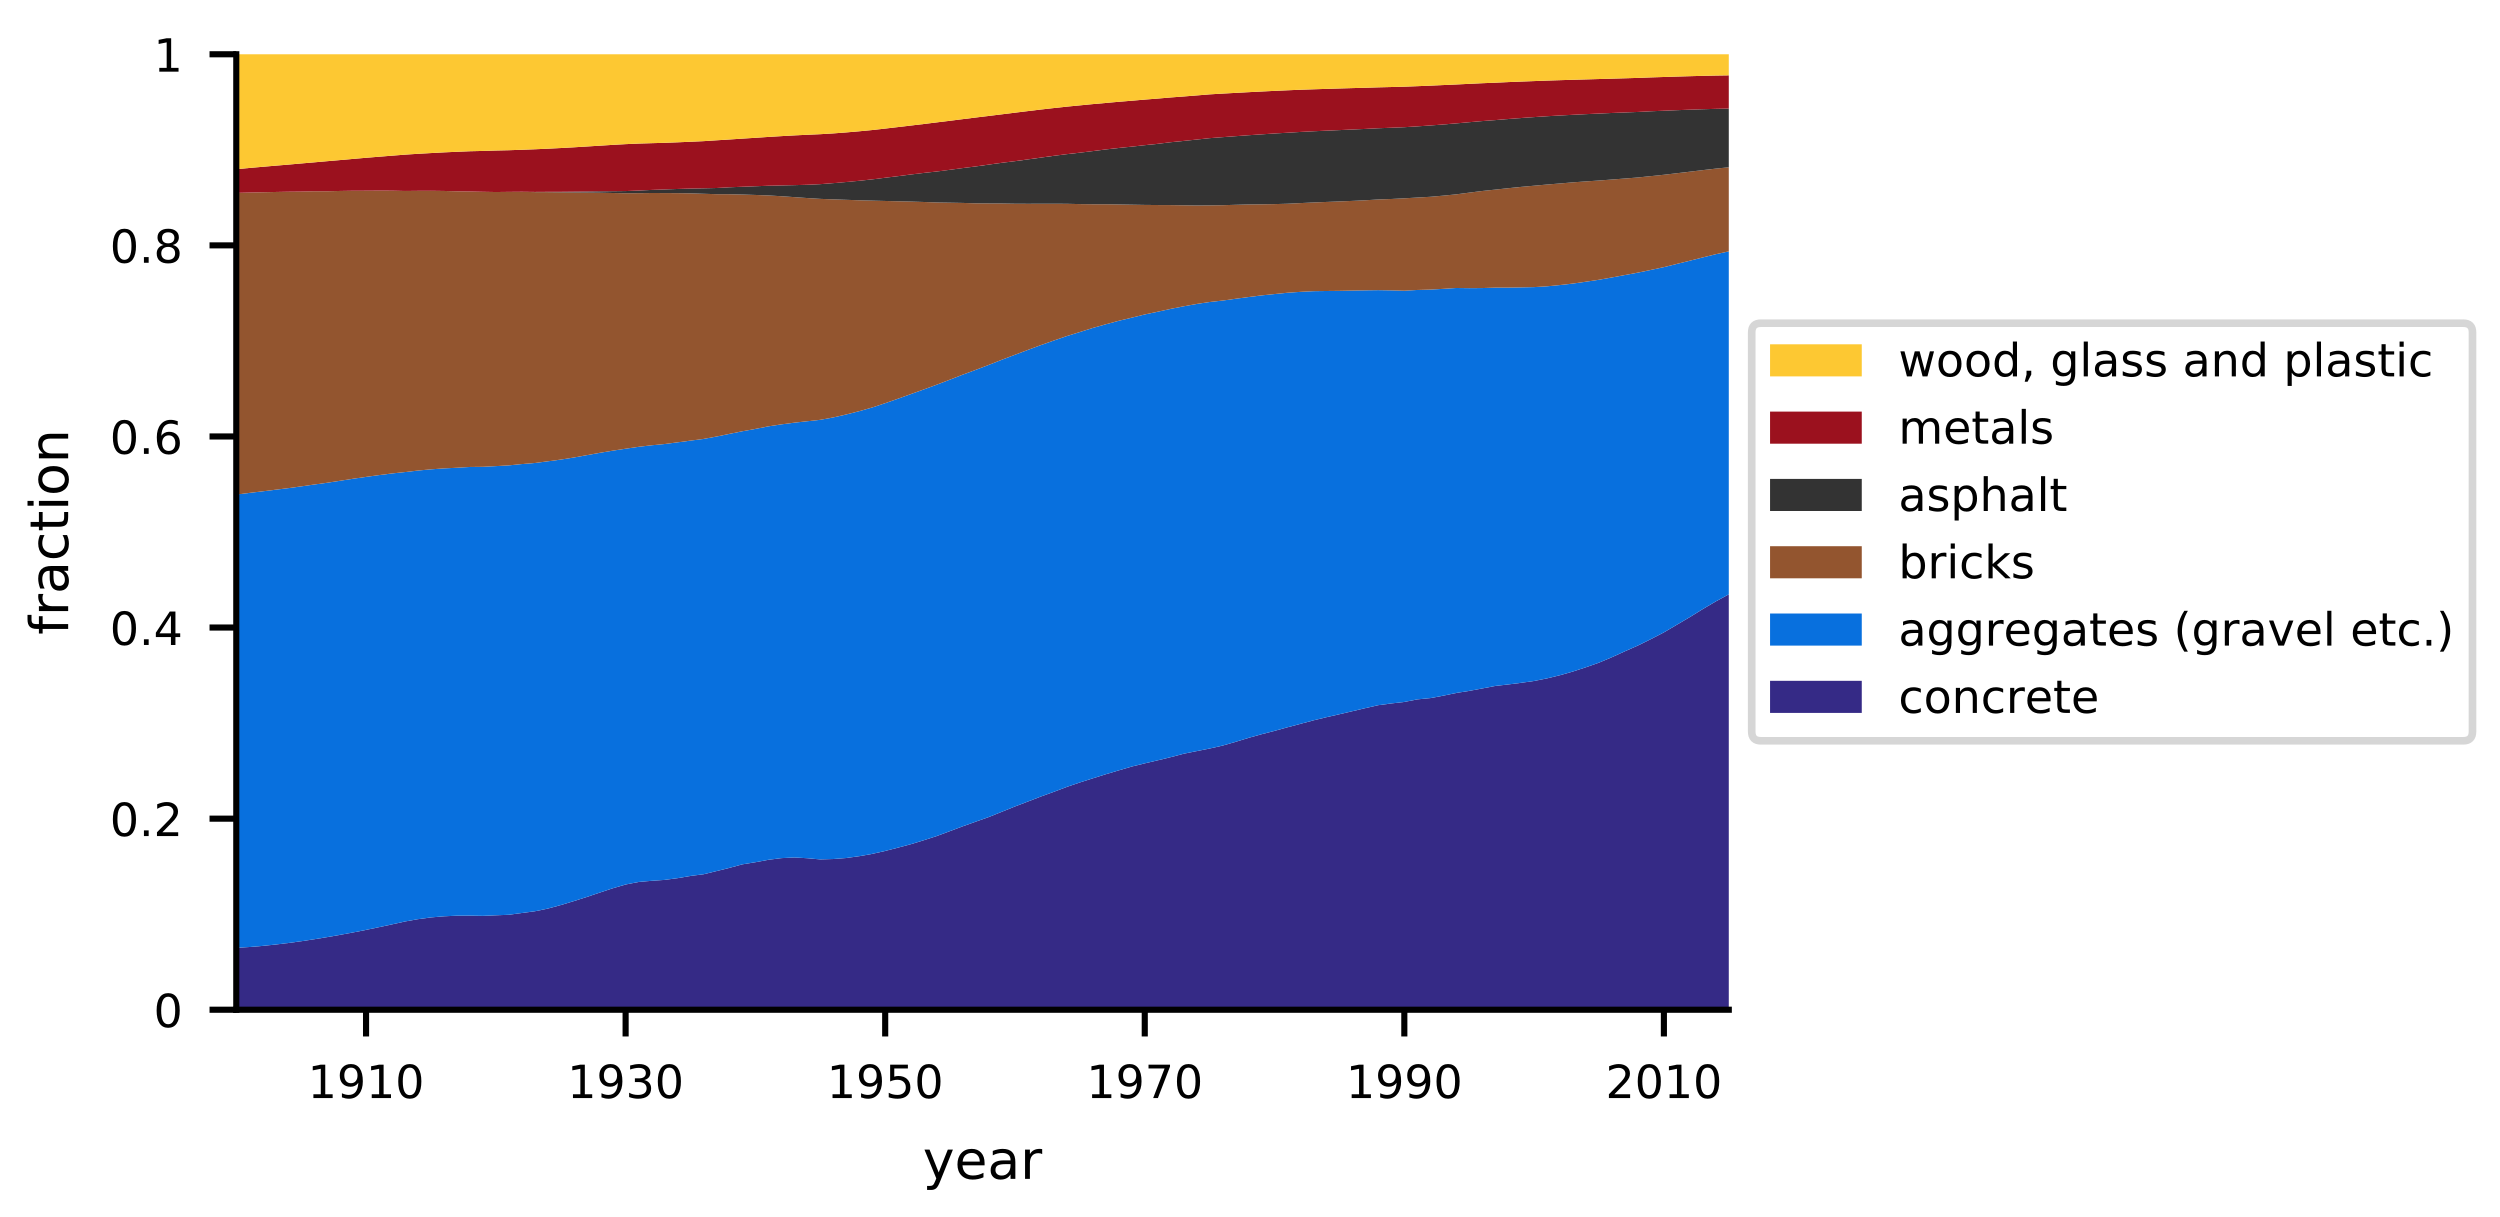 <?xml version="1.0" encoding="utf-8" standalone="no"?>
<!DOCTYPE svg PUBLIC "-//W3C//DTD SVG 1.1//EN"
  "http://www.w3.org/Graphics/SVG/1.1/DTD/svg11.dtd">
<!-- Created with matplotlib (http://matplotlib.org/) -->
<svg height="159.31pt" version="1.1" viewBox="0 0 327.132 159.31" width="327.132pt" xmlns="http://www.w3.org/2000/svg" xmlns:xlink="http://www.w3.org/1999/xlink">
 <defs>
  <style type="text/css">
*{stroke-linecap:butt;stroke-linejoin:round;}
  </style>
 </defs>
 <g id="figure_1">
  <g id="patch_1">
   <path d="M 0 159.31 
L 327.132 159.31 
L 327.132 0 
L 0 0 
z
" style="fill:#ffffff;"/>
  </g>
  <g id="axes_1">
   <g id="patch_2">
    <path d="M 30.917 132.128 
L 226.217 132.128 
L 226.217 7.1 
L 30.917 7.1 
z
" style="fill:#ffffff;"/>
   </g>
   <g id="PolyCollection_1">
    <defs>
     <path d="M 30.917 -35.284 
L 30.917 -27.182 
L 32.615 -27.182 
L 34.313 -27.182 
L 36.011 -27.182 
L 37.71 -27.182 
L 39.408 -27.182 
L 41.106 -27.182 
L 42.804 -27.182 
L 44.503 -27.182 
L 46.201 -27.182 
L 47.899 -27.182 
L 49.597 -27.182 
L 51.296 -27.182 
L 52.994 -27.182 
L 54.692 -27.182 
L 56.39 -27.182 
L 58.089 -27.182 
L 59.787 -27.182 
L 61.485 -27.182 
L 63.184 -27.182 
L 64.882 -27.182 
L 66.58 -27.182 
L 68.278 -27.182 
L 69.977 -27.182 
L 71.675 -27.182 
L 73.373 -27.182 
L 75.071 -27.182 
L 76.77 -27.182 
L 78.468 -27.182 
L 80.166 -27.182 
L 81.864 -27.182 
L 83.563 -27.182 
L 85.261 -27.182 
L 86.959 -27.182 
L 88.657 -27.182 
L 90.356 -27.182 
L 92.054 -27.182 
L 93.752 -27.182 
L 95.45 -27.182 
L 97.149 -27.182 
L 98.847 -27.182 
L 100.545 -27.182 
L 102.244 -27.182 
L 103.942 -27.182 
L 105.64 -27.182 
L 107.338 -27.182 
L 109.037 -27.182 
L 110.735 -27.182 
L 112.433 -27.182 
L 114.131 -27.182 
L 115.83 -27.182 
L 117.528 -27.182 
L 119.226 -27.182 
L 120.924 -27.182 
L 122.623 -27.182 
L 124.321 -27.182 
L 126.019 -27.182 
L 127.717 -27.182 
L 129.416 -27.182 
L 131.114 -27.182 
L 132.812 -27.182 
L 134.51 -27.182 
L 136.209 -27.182 
L 137.907 -27.182 
L 139.605 -27.182 
L 141.304 -27.182 
L 143.002 -27.182 
L 144.7 -27.182 
L 146.398 -27.182 
L 148.097 -27.182 
L 149.795 -27.182 
L 151.493 -27.182 
L 153.191 -27.182 
L 154.89 -27.182 
L 156.588 -27.182 
L 158.286 -27.182 
L 159.984 -27.182 
L 161.683 -27.182 
L 163.381 -27.182 
L 165.079 -27.182 
L 166.777 -27.182 
L 168.476 -27.182 
L 170.174 -27.182 
L 171.872 -27.182 
L 173.57 -27.182 
L 175.269 -27.182 
L 176.967 -27.182 
L 178.665 -27.182 
L 180.364 -27.182 
L 182.062 -27.182 
L 183.76 -27.182 
L 185.458 -27.182 
L 187.157 -27.182 
L 188.855 -27.182 
L 190.553 -27.182 
L 192.251 -27.182 
L 193.95 -27.182 
L 195.648 -27.182 
L 197.346 -27.182 
L 199.044 -27.182 
L 200.743 -27.182 
L 202.441 -27.182 
L 204.139 -27.182 
L 205.837 -27.182 
L 207.536 -27.182 
L 209.234 -27.182 
L 210.932 -27.182 
L 212.63 -27.182 
L 214.329 -27.182 
L 216.027 -27.182 
L 217.725 -27.182 
L 219.424 -27.182 
L 221.122 -27.182 
L 222.82 -27.182 
L 224.518 -27.182 
L 226.217 -27.182 
L 226.217 -81.538 
L 226.217 -81.538 
L 224.518 -80.614 
L 222.82 -79.615 
L 221.122 -78.563 
L 219.424 -77.562 
L 217.725 -76.561 
L 216.027 -75.681 
L 214.329 -74.843 
L 212.63 -74.091 
L 210.932 -73.317 
L 209.234 -72.601 
L 207.536 -72.002 
L 205.837 -71.446 
L 204.139 -70.959 
L 202.441 -70.543 
L 200.743 -70.203 
L 199.044 -69.962 
L 197.346 -69.746 
L 195.648 -69.55 
L 193.95 -69.223 
L 192.251 -68.905 
L 190.553 -68.634 
L 188.855 -68.279 
L 187.157 -67.96 
L 185.458 -67.794 
L 183.76 -67.459 
L 182.062 -67.263 
L 180.364 -67.039 
L 178.665 -66.651 
L 176.967 -66.25 
L 175.269 -65.851 
L 173.57 -65.463 
L 171.872 -65.052 
L 170.174 -64.596 
L 168.476 -64.145 
L 166.777 -63.674 
L 165.079 -63.235 
L 163.381 -62.76 
L 161.683 -62.239 
L 159.984 -61.749 
L 158.286 -61.363 
L 156.588 -61.024 
L 154.89 -60.682 
L 153.191 -60.235 
L 151.493 -59.821 
L 149.795 -59.423 
L 148.097 -59.007 
L 146.398 -58.508 
L 144.7 -58.001 
L 143.002 -57.466 
L 141.304 -56.925 
L 139.605 -56.345 
L 137.907 -55.701 
L 136.209 -55.085 
L 134.51 -54.429 
L 132.812 -53.782 
L 131.114 -53.095 
L 129.416 -52.411 
L 127.717 -51.806 
L 126.019 -51.201 
L 124.321 -50.562 
L 122.623 -49.928 
L 120.924 -49.377 
L 119.226 -48.855 
L 117.528 -48.399 
L 115.83 -47.963 
L 114.131 -47.577 
L 112.433 -47.275 
L 110.735 -47.037 
L 109.037 -46.905 
L 107.338 -46.853 
L 105.64 -47.009 
L 103.942 -47.11 
L 102.244 -47.021 
L 100.545 -46.802 
L 98.847 -46.485 
L 97.149 -46.211 
L 95.45 -45.747 
L 93.752 -45.325 
L 92.054 -44.909 
L 90.356 -44.691 
L 88.657 -44.398 
L 86.959 -44.173 
L 85.261 -44.053 
L 83.563 -43.903 
L 81.864 -43.57 
L 80.166 -43.072 
L 78.468 -42.508 
L 76.77 -41.937 
L 75.071 -41.392 
L 73.373 -40.88 
L 71.675 -40.415 
L 69.977 -40.067 
L 68.278 -39.845 
L 66.58 -39.608 
L 64.882 -39.541 
L 63.184 -39.467 
L 61.485 -39.499 
L 59.787 -39.49 
L 58.089 -39.409 
L 56.39 -39.263 
L 54.692 -39.034 
L 52.994 -38.731 
L 51.296 -38.354 
L 49.597 -37.988 
L 47.899 -37.632 
L 46.201 -37.297 
L 44.503 -36.983 
L 42.804 -36.684 
L 41.106 -36.405 
L 39.408 -36.146 
L 37.71 -35.917 
L 36.011 -35.709 
L 34.313 -35.532 
L 32.615 -35.39 
L 30.917 -35.284 
z
" id="m5d50d7f73c"/>
    </defs>
    <g clip-path="url(#pdca1ba913e)">
     <use style="fill:#352a86;" x="0" xlink:href="#m5d50d7f73c" y="159.31"/>
    </g>
   </g>
   <g id="PolyCollection_2">
    <defs>
     <path d="M 30.917 -94.599 
L 30.917 -35.284 
L 32.615 -35.39 
L 34.313 -35.532 
L 36.011 -35.709 
L 37.71 -35.917 
L 39.408 -36.146 
L 41.106 -36.405 
L 42.804 -36.684 
L 44.503 -36.983 
L 46.201 -37.297 
L 47.899 -37.632 
L 49.597 -37.988 
L 51.296 -38.354 
L 52.994 -38.731 
L 54.692 -39.034 
L 56.39 -39.263 
L 58.089 -39.409 
L 59.787 -39.49 
L 61.485 -39.499 
L 63.184 -39.467 
L 64.882 -39.541 
L 66.58 -39.608 
L 68.278 -39.845 
L 69.977 -40.067 
L 71.675 -40.415 
L 73.373 -40.88 
L 75.071 -41.392 
L 76.77 -41.937 
L 78.468 -42.508 
L 80.166 -43.072 
L 81.864 -43.57 
L 83.563 -43.903 
L 85.261 -44.053 
L 86.959 -44.173 
L 88.657 -44.398 
L 90.356 -44.691 
L 92.054 -44.909 
L 93.752 -45.325 
L 95.45 -45.747 
L 97.149 -46.211 
L 98.847 -46.485 
L 100.545 -46.802 
L 102.244 -47.021 
L 103.942 -47.11 
L 105.64 -47.009 
L 107.338 -46.853 
L 109.037 -46.905 
L 110.735 -47.037 
L 112.433 -47.275 
L 114.131 -47.577 
L 115.83 -47.963 
L 117.528 -48.399 
L 119.226 -48.855 
L 120.924 -49.377 
L 122.623 -49.928 
L 124.321 -50.562 
L 126.019 -51.201 
L 127.717 -51.806 
L 129.416 -52.411 
L 131.114 -53.095 
L 132.812 -53.782 
L 134.51 -54.429 
L 136.209 -55.085 
L 137.907 -55.701 
L 139.605 -56.345 
L 141.304 -56.925 
L 143.002 -57.466 
L 144.7 -58.001 
L 146.398 -58.508 
L 148.097 -59.007 
L 149.795 -59.423 
L 151.493 -59.821 
L 153.191 -60.235 
L 154.89 -60.682 
L 156.588 -61.024 
L 158.286 -61.363 
L 159.984 -61.749 
L 161.683 -62.239 
L 163.381 -62.76 
L 165.079 -63.235 
L 166.777 -63.674 
L 168.476 -64.145 
L 170.174 -64.596 
L 171.872 -65.052 
L 173.57 -65.463 
L 175.269 -65.851 
L 176.967 -66.25 
L 178.665 -66.651 
L 180.364 -67.039 
L 182.062 -67.263 
L 183.76 -67.459 
L 185.458 -67.794 
L 187.157 -67.96 
L 188.855 -68.279 
L 190.553 -68.634 
L 192.251 -68.905 
L 193.95 -69.223 
L 195.648 -69.55 
L 197.346 -69.746 
L 199.044 -69.962 
L 200.743 -70.203 
L 202.441 -70.543 
L 204.139 -70.959 
L 205.837 -71.446 
L 207.536 -72.002 
L 209.234 -72.601 
L 210.932 -73.317 
L 212.63 -74.091 
L 214.329 -74.843 
L 216.027 -75.681 
L 217.725 -76.561 
L 219.424 -77.562 
L 221.122 -78.563 
L 222.82 -79.615 
L 224.518 -80.614 
L 226.217 -81.538 
L 226.217 -126.418 
L 226.217 -126.418 
L 224.518 -126.048 
L 222.82 -125.628 
L 221.122 -125.196 
L 219.424 -124.778 
L 217.725 -124.356 
L 216.027 -123.992 
L 214.329 -123.639 
L 212.63 -123.325 
L 210.932 -123.007 
L 209.234 -122.705 
L 207.536 -122.45 
L 205.837 -122.207 
L 204.139 -122.016 
L 202.441 -121.846 
L 200.743 -121.741 
L 199.044 -121.705 
L 197.346 -121.679 
L 195.648 -121.674 
L 193.95 -121.617 
L 192.251 -121.602 
L 190.553 -121.626 
L 188.855 -121.513 
L 187.157 -121.416 
L 185.458 -121.367 
L 183.76 -121.268 
L 182.062 -121.313 
L 180.364 -121.343 
L 178.665 -121.319 
L 176.967 -121.288 
L 175.269 -121.252 
L 173.57 -121.233 
L 171.872 -121.208 
L 170.174 -121.121 
L 168.476 -121.004 
L 166.777 -120.836 
L 165.079 -120.657 
L 163.381 -120.443 
L 161.683 -120.215 
L 159.984 -119.982 
L 158.286 -119.794 
L 156.588 -119.537 
L 154.89 -119.232 
L 153.191 -118.895 
L 151.493 -118.523 
L 149.795 -118.163 
L 148.097 -117.745 
L 146.398 -117.335 
L 144.7 -116.88 
L 143.002 -116.4 
L 141.304 -115.867 
L 139.605 -115.339 
L 137.907 -114.755 
L 136.209 -114.157 
L 134.51 -113.529 
L 132.812 -112.889 
L 131.114 -112.245 
L 129.416 -111.578 
L 127.717 -110.927 
L 126.019 -110.302 
L 124.321 -109.642 
L 122.623 -108.993 
L 120.924 -108.367 
L 119.226 -107.76 
L 117.528 -107.148 
L 115.83 -106.553 
L 114.131 -105.992 
L 112.433 -105.508 
L 110.735 -105.077 
L 109.037 -104.689 
L 107.338 -104.377 
L 105.64 -104.191 
L 103.942 -104.002 
L 102.244 -103.781 
L 100.545 -103.521 
L 98.847 -103.187 
L 97.149 -102.882 
L 95.45 -102.537 
L 93.752 -102.187 
L 92.054 -101.874 
L 90.356 -101.656 
L 88.657 -101.427 
L 86.959 -101.211 
L 85.261 -101.044 
L 83.563 -100.843 
L 81.864 -100.595 
L 80.166 -100.338 
L 78.468 -100.054 
L 76.77 -99.748 
L 75.071 -99.44 
L 73.373 -99.173 
L 71.675 -98.945 
L 69.977 -98.727 
L 68.278 -98.587 
L 66.58 -98.414 
L 64.882 -98.317 
L 63.184 -98.228 
L 61.485 -98.207 
L 59.787 -98.104 
L 58.089 -98.019 
L 56.39 -97.896 
L 54.692 -97.737 
L 52.994 -97.541 
L 51.296 -97.357 
L 49.597 -97.141 
L 47.899 -96.907 
L 46.201 -96.666 
L 44.503 -96.402 
L 42.804 -96.138 
L 41.106 -95.908 
L 39.408 -95.665 
L 37.71 -95.432 
L 36.011 -95.224 
L 34.313 -95.012 
L 32.615 -94.81 
L 30.917 -94.599 
z
" id="m3e690d7eef"/>
    </defs>
    <g clip-path="url(#pdca1ba913e)">
     <use style="fill:#0870de;" x="0" xlink:href="#m3e690d7eef" y="159.31"/>
    </g>
   </g>
   <g id="PolyCollection_3">
    <defs>
     <path d="M 30.917 -134.071 
L 30.917 -94.599 
L 32.615 -94.81 
L 34.313 -95.012 
L 36.011 -95.224 
L 37.71 -95.432 
L 39.408 -95.665 
L 41.106 -95.908 
L 42.804 -96.138 
L 44.503 -96.402 
L 46.201 -96.666 
L 47.899 -96.907 
L 49.597 -97.141 
L 51.296 -97.357 
L 52.994 -97.541 
L 54.692 -97.737 
L 56.39 -97.896 
L 58.089 -98.019 
L 59.787 -98.104 
L 61.485 -98.207 
L 63.184 -98.228 
L 64.882 -98.317 
L 66.58 -98.414 
L 68.278 -98.587 
L 69.977 -98.727 
L 71.675 -98.945 
L 73.373 -99.173 
L 75.071 -99.44 
L 76.77 -99.748 
L 78.468 -100.054 
L 80.166 -100.338 
L 81.864 -100.595 
L 83.563 -100.843 
L 85.261 -101.044 
L 86.959 -101.211 
L 88.657 -101.427 
L 90.356 -101.656 
L 92.054 -101.874 
L 93.752 -102.187 
L 95.45 -102.537 
L 97.149 -102.882 
L 98.847 -103.187 
L 100.545 -103.521 
L 102.244 -103.781 
L 103.942 -104.002 
L 105.64 -104.191 
L 107.338 -104.377 
L 109.037 -104.689 
L 110.735 -105.077 
L 112.433 -105.508 
L 114.131 -105.992 
L 115.83 -106.553 
L 117.528 -107.148 
L 119.226 -107.76 
L 120.924 -108.367 
L 122.623 -108.993 
L 124.321 -109.642 
L 126.019 -110.302 
L 127.717 -110.927 
L 129.416 -111.578 
L 131.114 -112.245 
L 132.812 -112.889 
L 134.51 -113.529 
L 136.209 -114.157 
L 137.907 -114.755 
L 139.605 -115.339 
L 141.304 -115.867 
L 143.002 -116.4 
L 144.7 -116.88 
L 146.398 -117.335 
L 148.097 -117.745 
L 149.795 -118.163 
L 151.493 -118.523 
L 153.191 -118.895 
L 154.89 -119.232 
L 156.588 -119.537 
L 158.286 -119.794 
L 159.984 -119.982 
L 161.683 -120.215 
L 163.381 -120.443 
L 165.079 -120.657 
L 166.777 -120.836 
L 168.476 -121.004 
L 170.174 -121.121 
L 171.872 -121.208 
L 173.57 -121.233 
L 175.269 -121.252 
L 176.967 -121.288 
L 178.665 -121.319 
L 180.364 -121.343 
L 182.062 -121.313 
L 183.76 -121.268 
L 185.458 -121.367 
L 187.157 -121.416 
L 188.855 -121.513 
L 190.553 -121.626 
L 192.251 -121.602 
L 193.95 -121.617 
L 195.648 -121.674 
L 197.346 -121.679 
L 199.044 -121.705 
L 200.743 -121.741 
L 202.441 -121.846 
L 204.139 -122.016 
L 205.837 -122.207 
L 207.536 -122.45 
L 209.234 -122.705 
L 210.932 -123.007 
L 212.63 -123.325 
L 214.329 -123.639 
L 216.027 -123.992 
L 217.725 -124.356 
L 219.424 -124.778 
L 221.122 -125.196 
L 222.82 -125.628 
L 224.518 -126.048 
L 226.217 -126.418 
L 226.217 -137.419 
L 226.217 -137.419 
L 224.518 -137.246 
L 222.82 -137.048 
L 221.122 -136.843 
L 219.424 -136.641 
L 217.725 -136.441 
L 216.027 -136.267 
L 214.329 -136.087 
L 212.63 -135.951 
L 210.932 -135.819 
L 209.234 -135.689 
L 207.536 -135.573 
L 205.837 -135.452 
L 204.139 -135.303 
L 202.441 -135.164 
L 200.743 -135.009 
L 199.044 -134.856 
L 197.346 -134.682 
L 195.648 -134.498 
L 193.95 -134.318 
L 192.251 -134.103 
L 190.553 -133.878 
L 188.855 -133.709 
L 187.157 -133.558 
L 185.458 -133.461 
L 183.76 -133.36 
L 182.062 -133.273 
L 180.364 -133.21 
L 178.665 -133.104 
L 176.967 -133.023 
L 175.269 -132.953 
L 173.57 -132.885 
L 171.872 -132.817 
L 170.174 -132.735 
L 168.476 -132.651 
L 166.777 -132.602 
L 165.079 -132.574 
L 163.381 -132.557 
L 161.683 -132.512 
L 159.984 -132.459 
L 158.286 -132.435 
L 156.588 -132.422 
L 154.89 -132.446 
L 153.191 -132.472 
L 151.493 -132.481 
L 149.795 -132.497 
L 148.097 -132.527 
L 146.398 -132.557 
L 144.7 -132.583 
L 143.002 -132.584 
L 141.304 -132.605 
L 139.605 -132.643 
L 137.907 -132.654 
L 136.209 -132.651 
L 134.51 -132.645 
L 132.812 -132.653 
L 131.114 -132.683 
L 129.416 -132.69 
L 127.717 -132.703 
L 126.019 -132.756 
L 124.321 -132.789 
L 122.623 -132.816 
L 120.924 -132.879 
L 119.226 -132.933 
L 117.528 -132.972 
L 115.83 -133.013 
L 114.131 -133.057 
L 112.433 -133.103 
L 110.735 -133.164 
L 109.037 -133.223 
L 107.338 -133.287 
L 105.64 -133.394 
L 103.942 -133.515 
L 102.244 -133.634 
L 100.545 -133.736 
L 98.847 -133.8 
L 97.149 -133.855 
L 95.45 -133.894 
L 93.752 -133.902 
L 92.054 -133.954 
L 90.356 -134.01 
L 88.657 -134.037 
L 86.959 -134.049 
L 85.261 -134.055 
L 83.563 -134.035 
L 81.864 -134.025 
L 80.166 -134.056 
L 78.468 -134.097 
L 76.77 -134.114 
L 75.071 -134.129 
L 73.373 -134.143 
L 71.675 -134.165 
L 69.977 -134.173 
L 68.278 -134.209 
L 66.58 -134.201 
L 64.882 -134.183 
L 63.184 -134.215 
L 61.485 -134.253 
L 59.787 -134.277 
L 58.089 -134.324 
L 56.39 -134.348 
L 54.692 -134.34 
L 52.994 -134.321 
L 51.296 -134.363 
L 49.597 -134.371 
L 47.899 -134.357 
L 46.201 -134.353 
L 44.503 -134.324 
L 42.804 -134.282 
L 41.106 -134.284 
L 39.408 -134.242 
L 37.71 -134.224 
L 36.011 -134.189 
L 34.313 -134.15 
L 32.615 -134.115 
L 30.917 -134.071 
z
" id="md40defa9b9"/>
    </defs>
    <g clip-path="url(#pdca1ba913e)">
     <use style="fill:#93552f;" x="0" xlink:href="#md40defa9b9" y="159.31"/>
    </g>
   </g>
   <g id="PolyCollection_4">
    <defs>
     <path d="M 30.917 -134.071 
L 30.917 -134.071 
L 32.615 -134.115 
L 34.313 -134.15 
L 36.011 -134.189 
L 37.71 -134.224 
L 39.408 -134.242 
L 41.106 -134.284 
L 42.804 -134.282 
L 44.503 -134.324 
L 46.201 -134.353 
L 47.899 -134.357 
L 49.597 -134.371 
L 51.296 -134.363 
L 52.994 -134.321 
L 54.692 -134.34 
L 56.39 -134.348 
L 58.089 -134.324 
L 59.787 -134.277 
L 61.485 -134.253 
L 63.184 -134.215 
L 64.882 -134.183 
L 66.58 -134.201 
L 68.278 -134.209 
L 69.977 -134.173 
L 71.675 -134.165 
L 73.373 -134.143 
L 75.071 -134.129 
L 76.77 -134.114 
L 78.468 -134.097 
L 80.166 -134.056 
L 81.864 -134.025 
L 83.563 -134.035 
L 85.261 -134.055 
L 86.959 -134.049 
L 88.657 -134.037 
L 90.356 -134.01 
L 92.054 -133.954 
L 93.752 -133.902 
L 95.45 -133.894 
L 97.149 -133.855 
L 98.847 -133.8 
L 100.545 -133.736 
L 102.244 -133.634 
L 103.942 -133.515 
L 105.64 -133.394 
L 107.338 -133.287 
L 109.037 -133.223 
L 110.735 -133.164 
L 112.433 -133.103 
L 114.131 -133.057 
L 115.83 -133.013 
L 117.528 -132.972 
L 119.226 -132.933 
L 120.924 -132.879 
L 122.623 -132.816 
L 124.321 -132.789 
L 126.019 -132.756 
L 127.717 -132.703 
L 129.416 -132.69 
L 131.114 -132.683 
L 132.812 -132.653 
L 134.51 -132.645 
L 136.209 -132.651 
L 137.907 -132.654 
L 139.605 -132.643 
L 141.304 -132.605 
L 143.002 -132.584 
L 144.7 -132.583 
L 146.398 -132.557 
L 148.097 -132.527 
L 149.795 -132.497 
L 151.493 -132.481 
L 153.191 -132.472 
L 154.89 -132.446 
L 156.588 -132.422 
L 158.286 -132.435 
L 159.984 -132.459 
L 161.683 -132.512 
L 163.381 -132.557 
L 165.079 -132.574 
L 166.777 -132.602 
L 168.476 -132.651 
L 170.174 -132.735 
L 171.872 -132.817 
L 173.57 -132.885 
L 175.269 -132.953 
L 176.967 -133.023 
L 178.665 -133.104 
L 180.364 -133.21 
L 182.062 -133.273 
L 183.76 -133.36 
L 185.458 -133.461 
L 187.157 -133.558 
L 188.855 -133.709 
L 190.553 -133.878 
L 192.251 -134.103 
L 193.95 -134.318 
L 195.648 -134.498 
L 197.346 -134.682 
L 199.044 -134.856 
L 200.743 -135.009 
L 202.441 -135.164 
L 204.139 -135.303 
L 205.837 -135.452 
L 207.536 -135.573 
L 209.234 -135.689 
L 210.932 -135.819 
L 212.63 -135.951 
L 214.329 -136.087 
L 216.027 -136.267 
L 217.725 -136.441 
L 219.424 -136.641 
L 221.122 -136.843 
L 222.82 -137.048 
L 224.518 -137.246 
L 226.217 -137.419 
L 226.217 -145.108 
L 226.217 -145.108 
L 224.518 -145.068 
L 222.82 -145.016 
L 221.122 -144.958 
L 219.424 -144.892 
L 217.725 -144.821 
L 216.027 -144.751 
L 214.329 -144.661 
L 212.63 -144.595 
L 210.932 -144.528 
L 209.234 -144.451 
L 207.536 -144.375 
L 205.837 -144.29 
L 204.139 -144.198 
L 202.441 -144.102 
L 200.743 -143.988 
L 199.044 -143.87 
L 197.346 -143.739 
L 195.648 -143.594 
L 193.95 -143.467 
L 192.251 -143.319 
L 190.553 -143.164 
L 188.855 -143.027 
L 187.157 -142.89 
L 185.458 -142.776 
L 183.76 -142.666 
L 182.062 -142.596 
L 180.364 -142.529 
L 178.665 -142.442 
L 176.967 -142.364 
L 175.269 -142.286 
L 173.57 -142.212 
L 171.872 -142.134 
L 170.174 -142.046 
L 168.476 -141.942 
L 166.777 -141.844 
L 165.079 -141.73 
L 163.381 -141.615 
L 161.683 -141.49 
L 159.984 -141.362 
L 158.286 -141.232 
L 156.588 -141.048 
L 154.89 -140.872 
L 153.191 -140.7 
L 151.493 -140.49 
L 149.795 -140.313 
L 148.097 -140.122 
L 146.398 -139.95 
L 144.7 -139.757 
L 143.002 -139.54 
L 141.304 -139.333 
L 139.605 -139.14 
L 137.907 -138.923 
L 136.209 -138.689 
L 134.51 -138.452 
L 132.812 -138.221 
L 131.114 -138.012 
L 129.416 -137.776 
L 127.717 -137.537 
L 126.019 -137.324 
L 124.321 -137.095 
L 122.623 -136.875 
L 120.924 -136.688 
L 119.226 -136.483 
L 117.528 -136.262 
L 115.83 -136.053 
L 114.131 -135.84 
L 112.433 -135.654 
L 110.735 -135.496 
L 109.037 -135.347 
L 107.338 -135.213 
L 105.64 -135.133 
L 103.942 -135.083 
L 102.244 -135.045 
L 100.545 -135.005 
L 98.847 -134.939 
L 97.149 -134.874 
L 95.45 -134.803 
L 93.752 -134.709 
L 92.054 -134.668 
L 90.356 -134.636 
L 88.657 -134.583 
L 86.959 -134.521 
L 85.261 -134.458 
L 83.563 -134.376 
L 81.864 -134.309 
L 80.166 -134.289 
L 78.468 -134.282 
L 76.77 -134.256 
L 75.071 -134.234 
L 73.373 -134.215 
L 71.675 -134.211 
L 69.977 -134.198 
L 68.278 -134.219 
L 66.58 -134.204 
L 64.882 -134.183 
L 63.184 -134.215 
L 61.485 -134.253 
L 59.787 -134.277 
L 58.089 -134.324 
L 56.39 -134.348 
L 54.692 -134.34 
L 52.994 -134.321 
L 51.296 -134.363 
L 49.597 -134.371 
L 47.899 -134.357 
L 46.201 -134.353 
L 44.503 -134.324 
L 42.804 -134.282 
L 41.106 -134.284 
L 39.408 -134.242 
L 37.71 -134.224 
L 36.011 -134.189 
L 34.313 -134.15 
L 32.615 -134.115 
L 30.917 -134.071 
z
" id="m78313b6d6e"/>
    </defs>
    <g clip-path="url(#pdca1ba913e)">
     <use style="fill:#333333;" x="0" xlink:href="#m78313b6d6e" y="159.31"/>
    </g>
   </g>
   <g id="PolyCollection_5">
    <defs>
     <path d="M 30.917 -137.173 
L 30.917 -134.071 
L 32.615 -134.115 
L 34.313 -134.15 
L 36.011 -134.189 
L 37.71 -134.224 
L 39.408 -134.242 
L 41.106 -134.284 
L 42.804 -134.282 
L 44.503 -134.324 
L 46.201 -134.353 
L 47.899 -134.357 
L 49.597 -134.371 
L 51.296 -134.363 
L 52.994 -134.321 
L 54.692 -134.34 
L 56.39 -134.348 
L 58.089 -134.324 
L 59.787 -134.277 
L 61.485 -134.253 
L 63.184 -134.215 
L 64.882 -134.183 
L 66.58 -134.204 
L 68.278 -134.219 
L 69.977 -134.198 
L 71.675 -134.211 
L 73.373 -134.215 
L 75.071 -134.234 
L 76.77 -134.256 
L 78.468 -134.282 
L 80.166 -134.289 
L 81.864 -134.309 
L 83.563 -134.376 
L 85.261 -134.458 
L 86.959 -134.521 
L 88.657 -134.583 
L 90.356 -134.636 
L 92.054 -134.668 
L 93.752 -134.709 
L 95.45 -134.803 
L 97.149 -134.874 
L 98.847 -134.939 
L 100.545 -135.005 
L 102.244 -135.045 
L 103.942 -135.083 
L 105.64 -135.133 
L 107.338 -135.213 
L 109.037 -135.347 
L 110.735 -135.496 
L 112.433 -135.654 
L 114.131 -135.84 
L 115.83 -136.053 
L 117.528 -136.262 
L 119.226 -136.483 
L 120.924 -136.688 
L 122.623 -136.875 
L 124.321 -137.095 
L 126.019 -137.324 
L 127.717 -137.537 
L 129.416 -137.776 
L 131.114 -138.012 
L 132.812 -138.221 
L 134.51 -138.452 
L 136.209 -138.689 
L 137.907 -138.923 
L 139.605 -139.14 
L 141.304 -139.333 
L 143.002 -139.54 
L 144.7 -139.757 
L 146.398 -139.95 
L 148.097 -140.122 
L 149.795 -140.313 
L 151.493 -140.49 
L 153.191 -140.7 
L 154.89 -140.872 
L 156.588 -141.048 
L 158.286 -141.232 
L 159.984 -141.362 
L 161.683 -141.49 
L 163.381 -141.615 
L 165.079 -141.73 
L 166.777 -141.844 
L 168.476 -141.942 
L 170.174 -142.046 
L 171.872 -142.134 
L 173.57 -142.212 
L 175.269 -142.286 
L 176.967 -142.364 
L 178.665 -142.442 
L 180.364 -142.529 
L 182.062 -142.596 
L 183.76 -142.666 
L 185.458 -142.776 
L 187.157 -142.89 
L 188.855 -143.027 
L 190.553 -143.164 
L 192.251 -143.319 
L 193.95 -143.467 
L 195.648 -143.594 
L 197.346 -143.739 
L 199.044 -143.87 
L 200.743 -143.988 
L 202.441 -144.102 
L 204.139 -144.198 
L 205.837 -144.29 
L 207.536 -144.375 
L 209.234 -144.451 
L 210.932 -144.528 
L 212.63 -144.595 
L 214.329 -144.661 
L 216.027 -144.751 
L 217.725 -144.821 
L 219.424 -144.892 
L 221.122 -144.958 
L 222.82 -145.016 
L 224.518 -145.068 
L 226.217 -145.108 
L 226.217 -149.452 
L 226.217 -149.452 
L 224.518 -149.424 
L 222.82 -149.386 
L 221.122 -149.34 
L 219.424 -149.291 
L 217.725 -149.236 
L 216.027 -149.182 
L 214.329 -149.117 
L 212.63 -149.066 
L 210.932 -149.018 
L 209.234 -148.969 
L 207.536 -148.92 
L 205.837 -148.872 
L 204.139 -148.82 
L 202.441 -148.765 
L 200.743 -148.7 
L 199.044 -148.636 
L 197.346 -148.568 
L 195.648 -148.489 
L 193.95 -148.421 
L 192.251 -148.34 
L 190.553 -148.256 
L 188.855 -148.18 
L 187.157 -148.102 
L 185.458 -148.033 
L 183.76 -147.968 
L 182.062 -147.923 
L 180.364 -147.881 
L 178.665 -147.828 
L 176.967 -147.782 
L 175.269 -147.733 
L 173.57 -147.68 
L 171.872 -147.626 
L 170.174 -147.569 
L 168.476 -147.496 
L 166.777 -147.42 
L 165.079 -147.336 
L 163.381 -147.249 
L 161.683 -147.157 
L 159.984 -147.064 
L 158.286 -146.963 
L 156.588 -146.822 
L 154.89 -146.687 
L 153.191 -146.559 
L 151.493 -146.412 
L 149.795 -146.279 
L 148.097 -146.131 
L 146.398 -145.992 
L 144.7 -145.842 
L 143.002 -145.688 
L 141.304 -145.523 
L 139.605 -145.358 
L 137.907 -145.173 
L 136.209 -144.979 
L 134.51 -144.774 
L 132.812 -144.566 
L 131.114 -144.354 
L 129.416 -144.145 
L 127.717 -143.938 
L 126.019 -143.725 
L 124.321 -143.509 
L 122.623 -143.301 
L 120.924 -143.09 
L 119.226 -142.887 
L 117.528 -142.685 
L 115.83 -142.486 
L 114.131 -142.296 
L 112.433 -142.131 
L 110.735 -141.983 
L 109.037 -141.854 
L 107.338 -141.751 
L 105.64 -141.676 
L 103.942 -141.593 
L 102.244 -141.497 
L 100.545 -141.393 
L 98.847 -141.279 
L 97.149 -141.172 
L 95.45 -141.058 
L 93.752 -140.951 
L 92.054 -140.84 
L 90.356 -140.762 
L 88.657 -140.688 
L 86.959 -140.622 
L 85.261 -140.575 
L 83.563 -140.524 
L 81.864 -140.449 
L 80.166 -140.354 
L 78.468 -140.246 
L 76.77 -140.14 
L 75.071 -140.034 
L 73.373 -139.939 
L 71.675 -139.854 
L 69.977 -139.777 
L 68.278 -139.714 
L 66.58 -139.653 
L 64.882 -139.614 
L 63.184 -139.56 
L 61.485 -139.52 
L 59.787 -139.449 
L 58.089 -139.373 
L 56.39 -139.281 
L 54.692 -139.185 
L 52.994 -139.075 
L 51.296 -138.94 
L 49.597 -138.803 
L 47.899 -138.664 
L 46.201 -138.517 
L 44.503 -138.365 
L 42.804 -138.218 
L 41.106 -138.067 
L 39.408 -137.921 
L 37.71 -137.769 
L 36.011 -137.628 
L 34.313 -137.48 
L 32.615 -137.332 
L 30.917 -137.173 
z
" id="m38bfd0614d"/>
    </defs>
    <g clip-path="url(#pdca1ba913e)">
     <use style="fill:#9b111e;" x="0" xlink:href="#m38bfd0614d" y="159.31"/>
    </g>
   </g>
   <g id="PolyCollection_6">
    <defs>
     <path d="M 30.917 -152.21 
L 30.917 -137.173 
L 32.615 -137.332 
L 34.313 -137.48 
L 36.011 -137.628 
L 37.71 -137.769 
L 39.408 -137.921 
L 41.106 -138.067 
L 42.804 -138.218 
L 44.503 -138.365 
L 46.201 -138.517 
L 47.899 -138.664 
L 49.597 -138.803 
L 51.296 -138.94 
L 52.994 -139.075 
L 54.692 -139.185 
L 56.39 -139.281 
L 58.089 -139.373 
L 59.787 -139.449 
L 61.485 -139.52 
L 63.184 -139.56 
L 64.882 -139.614 
L 66.58 -139.653 
L 68.278 -139.714 
L 69.977 -139.777 
L 71.675 -139.854 
L 73.373 -139.939 
L 75.071 -140.034 
L 76.77 -140.14 
L 78.468 -140.246 
L 80.166 -140.354 
L 81.864 -140.449 
L 83.563 -140.524 
L 85.261 -140.575 
L 86.959 -140.622 
L 88.657 -140.688 
L 90.356 -140.762 
L 92.054 -140.84 
L 93.752 -140.951 
L 95.45 -141.058 
L 97.149 -141.172 
L 98.847 -141.279 
L 100.545 -141.393 
L 102.244 -141.497 
L 103.942 -141.593 
L 105.64 -141.676 
L 107.338 -141.751 
L 109.037 -141.854 
L 110.735 -141.983 
L 112.433 -142.131 
L 114.131 -142.296 
L 115.83 -142.486 
L 117.528 -142.685 
L 119.226 -142.887 
L 120.924 -143.09 
L 122.623 -143.301 
L 124.321 -143.509 
L 126.019 -143.725 
L 127.717 -143.938 
L 129.416 -144.145 
L 131.114 -144.354 
L 132.812 -144.566 
L 134.51 -144.774 
L 136.209 -144.979 
L 137.907 -145.173 
L 139.605 -145.358 
L 141.304 -145.523 
L 143.002 -145.688 
L 144.7 -145.842 
L 146.398 -145.992 
L 148.097 -146.131 
L 149.795 -146.279 
L 151.493 -146.412 
L 153.191 -146.559 
L 154.89 -146.687 
L 156.588 -146.822 
L 158.286 -146.963 
L 159.984 -147.064 
L 161.683 -147.157 
L 163.381 -147.249 
L 165.079 -147.336 
L 166.777 -147.42 
L 168.476 -147.496 
L 170.174 -147.569 
L 171.872 -147.626 
L 173.57 -147.68 
L 175.269 -147.733 
L 176.967 -147.782 
L 178.665 -147.828 
L 180.364 -147.881 
L 182.062 -147.923 
L 183.76 -147.968 
L 185.458 -148.033 
L 187.157 -148.102 
L 188.855 -148.18 
L 190.553 -148.256 
L 192.251 -148.34 
L 193.95 -148.421 
L 195.648 -148.489 
L 197.346 -148.568 
L 199.044 -148.636 
L 200.743 -148.7 
L 202.441 -148.765 
L 204.139 -148.82 
L 205.837 -148.872 
L 207.536 -148.92 
L 209.234 -148.969 
L 210.932 -149.018 
L 212.63 -149.066 
L 214.329 -149.117 
L 216.027 -149.182 
L 217.725 -149.236 
L 219.424 -149.291 
L 221.122 -149.34 
L 222.82 -149.386 
L 224.518 -149.424 
L 226.217 -149.452 
L 226.217 -152.21 
L 226.217 -152.21 
L 224.518 -152.21 
L 222.82 -152.21 
L 221.122 -152.21 
L 219.424 -152.21 
L 217.725 -152.21 
L 216.027 -152.21 
L 214.329 -152.21 
L 212.63 -152.21 
L 210.932 -152.21 
L 209.234 -152.21 
L 207.536 -152.21 
L 205.837 -152.21 
L 204.139 -152.21 
L 202.441 -152.21 
L 200.743 -152.21 
L 199.044 -152.21 
L 197.346 -152.21 
L 195.648 -152.21 
L 193.95 -152.21 
L 192.251 -152.21 
L 190.553 -152.21 
L 188.855 -152.21 
L 187.157 -152.21 
L 185.458 -152.21 
L 183.76 -152.21 
L 182.062 -152.21 
L 180.364 -152.21 
L 178.665 -152.21 
L 176.967 -152.21 
L 175.269 -152.21 
L 173.57 -152.21 
L 171.872 -152.21 
L 170.174 -152.21 
L 168.476 -152.21 
L 166.777 -152.21 
L 165.079 -152.21 
L 163.381 -152.21 
L 161.683 -152.21 
L 159.984 -152.21 
L 158.286 -152.21 
L 156.588 -152.21 
L 154.89 -152.21 
L 153.191 -152.21 
L 151.493 -152.21 
L 149.795 -152.21 
L 148.097 -152.21 
L 146.398 -152.21 
L 144.7 -152.21 
L 143.002 -152.21 
L 141.304 -152.21 
L 139.605 -152.21 
L 137.907 -152.21 
L 136.209 -152.21 
L 134.51 -152.21 
L 132.812 -152.21 
L 131.114 -152.21 
L 129.416 -152.21 
L 127.717 -152.21 
L 126.019 -152.21 
L 124.321 -152.21 
L 122.623 -152.21 
L 120.924 -152.21 
L 119.226 -152.21 
L 117.528 -152.21 
L 115.83 -152.21 
L 114.131 -152.21 
L 112.433 -152.21 
L 110.735 -152.21 
L 109.037 -152.21 
L 107.338 -152.21 
L 105.64 -152.21 
L 103.942 -152.21 
L 102.244 -152.21 
L 100.545 -152.21 
L 98.847 -152.21 
L 97.149 -152.21 
L 95.45 -152.21 
L 93.752 -152.21 
L 92.054 -152.21 
L 90.356 -152.21 
L 88.657 -152.21 
L 86.959 -152.21 
L 85.261 -152.21 
L 83.563 -152.21 
L 81.864 -152.21 
L 80.166 -152.21 
L 78.468 -152.21 
L 76.77 -152.21 
L 75.071 -152.21 
L 73.373 -152.21 
L 71.675 -152.21 
L 69.977 -152.21 
L 68.278 -152.21 
L 66.58 -152.21 
L 64.882 -152.21 
L 63.184 -152.21 
L 61.485 -152.21 
L 59.787 -152.21 
L 58.089 -152.21 
L 56.39 -152.21 
L 54.692 -152.21 
L 52.994 -152.21 
L 51.296 -152.21 
L 49.597 -152.21 
L 47.899 -152.21 
L 46.201 -152.21 
L 44.503 -152.21 
L 42.804 -152.21 
L 41.106 -152.21 
L 39.408 -152.21 
L 37.71 -152.21 
L 36.011 -152.21 
L 34.313 -152.21 
L 32.615 -152.21 
L 30.917 -152.21 
z
" id="me2e7fbc7e3"/>
    </defs>
    <g clip-path="url(#pdca1ba913e)">
     <use style="fill:#fdc832;" x="0" xlink:href="#me2e7fbc7e3" y="159.31"/>
    </g>
   </g>
   <g id="matplotlib.axis_1">
    <g id="xtick_1">
     <g id="line2d_1">
      <defs>
       <path d="M 0 0 
L 0 3.5 
" id="m41a67af346" style="stroke:#000000;stroke-width:0.8;"/>
      </defs>
      <g>
       <use style="stroke:#000000;stroke-width:0.8;" x="47.899" xlink:href="#m41a67af346" y="132.128"/>
      </g>
     </g>
     <g id="text_1">
      <!-- 1910 -->
      <defs>
       <path d="M 12.406 8.297 
L 28.516 8.297 
L 28.516 63.922 
L 10.984 60.406 
L 10.984 69.391 
L 28.422 72.906 
L 38.281 72.906 
L 38.281 8.297 
L 54.391 8.297 
L 54.391 0 
L 12.406 0 
z
" id="DejaVuSans-31"/>
       <path d="M 10.984 1.516 
L 10.984 10.5 
Q 14.703 8.734 18.5 7.812 
Q 22.312 6.891 25.984 6.891 
Q 35.75 6.891 40.891 13.453 
Q 46.047 20.016 46.781 33.406 
Q 43.953 29.203 39.594 26.953 
Q 35.25 24.703 29.984 24.703 
Q 19.047 24.703 12.672 31.312 
Q 6.297 37.938 6.297 49.422 
Q 6.297 60.641 12.938 67.422 
Q 19.578 74.219 30.609 74.219 
Q 43.266 74.219 49.922 64.516 
Q 56.594 54.828 56.594 36.375 
Q 56.594 19.141 48.406 8.859 
Q 40.234 -1.422 26.422 -1.422 
Q 22.703 -1.422 18.891 -0.688 
Q 15.094 0.047 10.984 1.516 
z
M 30.609 32.422 
Q 37.25 32.422 41.125 36.953 
Q 45.016 41.5 45.016 49.422 
Q 45.016 57.281 41.125 61.844 
Q 37.25 66.406 30.609 66.406 
Q 23.969 66.406 20.094 61.844 
Q 16.219 57.281 16.219 49.422 
Q 16.219 41.5 20.094 36.953 
Q 23.969 32.422 30.609 32.422 
z
" id="DejaVuSans-39"/>
       <path d="M 31.781 66.406 
Q 24.172 66.406 20.328 58.906 
Q 16.5 51.422 16.5 36.375 
Q 16.5 21.391 20.328 13.891 
Q 24.172 6.391 31.781 6.391 
Q 39.453 6.391 43.281 13.891 
Q 47.125 21.391 47.125 36.375 
Q 47.125 51.422 43.281 58.906 
Q 39.453 66.406 31.781 66.406 
z
M 31.781 74.219 
Q 44.047 74.219 50.516 64.516 
Q 56.984 54.828 56.984 36.375 
Q 56.984 17.969 50.516 8.266 
Q 44.047 -1.422 31.781 -1.422 
Q 19.531 -1.422 13.062 8.266 
Q 6.594 17.969 6.594 36.375 
Q 6.594 54.828 13.062 64.516 
Q 19.531 74.219 31.781 74.219 
z
" id="DejaVuSans-30"/>
      </defs>
      <g transform="translate(40.264 143.687)scale(0.06 -0.06)">
       <use xlink:href="#DejaVuSans-31"/>
       <use x="63.623" xlink:href="#DejaVuSans-39"/>
       <use x="127.246" xlink:href="#DejaVuSans-31"/>
       <use x="190.869" xlink:href="#DejaVuSans-30"/>
      </g>
     </g>
    </g>
    <g id="xtick_2">
     <g id="line2d_2">
      <g>
       <use style="stroke:#000000;stroke-width:0.8;" x="81.864" xlink:href="#m41a67af346" y="132.128"/>
      </g>
     </g>
     <g id="text_2">
      <!-- 1930 -->
      <defs>
       <path d="M 40.578 39.312 
Q 47.656 37.797 51.625 33 
Q 55.609 28.219 55.609 21.188 
Q 55.609 10.406 48.188 4.484 
Q 40.766 -1.422 27.094 -1.422 
Q 22.516 -1.422 17.656 -0.516 
Q 12.797 0.391 7.625 2.203 
L 7.625 11.719 
Q 11.719 9.328 16.594 8.109 
Q 21.484 6.891 26.812 6.891 
Q 36.078 6.891 40.938 10.547 
Q 45.797 14.203 45.797 21.188 
Q 45.797 27.641 41.281 31.266 
Q 36.766 34.906 28.719 34.906 
L 20.219 34.906 
L 20.219 43.016 
L 29.109 43.016 
Q 36.375 43.016 40.234 45.922 
Q 44.094 48.828 44.094 54.297 
Q 44.094 59.906 40.109 62.906 
Q 36.141 65.922 28.719 65.922 
Q 24.656 65.922 20.016 65.031 
Q 15.375 64.156 9.812 62.312 
L 9.812 71.094 
Q 15.438 72.656 20.344 73.438 
Q 25.25 74.219 29.594 74.219 
Q 40.828 74.219 47.359 69.109 
Q 53.906 64.016 53.906 55.328 
Q 53.906 49.266 50.438 45.094 
Q 46.969 40.922 40.578 39.312 
z
" id="DejaVuSans-33"/>
      </defs>
      <g transform="translate(74.229 143.687)scale(0.06 -0.06)">
       <use xlink:href="#DejaVuSans-31"/>
       <use x="63.623" xlink:href="#DejaVuSans-39"/>
       <use x="127.246" xlink:href="#DejaVuSans-33"/>
       <use x="190.869" xlink:href="#DejaVuSans-30"/>
      </g>
     </g>
    </g>
    <g id="xtick_3">
     <g id="line2d_3">
      <g>
       <use style="stroke:#000000;stroke-width:0.8;" x="115.83" xlink:href="#m41a67af346" y="132.128"/>
      </g>
     </g>
     <g id="text_3">
      <!-- 1950 -->
      <defs>
       <path d="M 10.797 72.906 
L 49.516 72.906 
L 49.516 64.594 
L 19.828 64.594 
L 19.828 46.734 
Q 21.969 47.469 24.109 47.828 
Q 26.266 48.188 28.422 48.188 
Q 40.625 48.188 47.75 41.5 
Q 54.891 34.812 54.891 23.391 
Q 54.891 11.625 47.562 5.094 
Q 40.234 -1.422 26.906 -1.422 
Q 22.312 -1.422 17.547 -0.641 
Q 12.797 0.141 7.719 1.703 
L 7.719 11.625 
Q 12.109 9.234 16.797 8.062 
Q 21.484 6.891 26.703 6.891 
Q 35.156 6.891 40.078 11.328 
Q 45.016 15.766 45.016 23.391 
Q 45.016 31 40.078 35.438 
Q 35.156 39.891 26.703 39.891 
Q 22.75 39.891 18.812 39.016 
Q 14.891 38.141 10.797 36.281 
z
" id="DejaVuSans-35"/>
      </defs>
      <g transform="translate(108.195 143.687)scale(0.06 -0.06)">
       <use xlink:href="#DejaVuSans-31"/>
       <use x="63.623" xlink:href="#DejaVuSans-39"/>
       <use x="127.246" xlink:href="#DejaVuSans-35"/>
       <use x="190.869" xlink:href="#DejaVuSans-30"/>
      </g>
     </g>
    </g>
    <g id="xtick_4">
     <g id="line2d_4">
      <g>
       <use style="stroke:#000000;stroke-width:0.8;" x="149.795" xlink:href="#m41a67af346" y="132.128"/>
      </g>
     </g>
     <g id="text_4">
      <!-- 1970 -->
      <defs>
       <path d="M 8.203 72.906 
L 55.078 72.906 
L 55.078 68.703 
L 28.609 0 
L 18.312 0 
L 43.219 64.594 
L 8.203 64.594 
z
" id="DejaVuSans-37"/>
      </defs>
      <g transform="translate(142.16 143.687)scale(0.06 -0.06)">
       <use xlink:href="#DejaVuSans-31"/>
       <use x="63.623" xlink:href="#DejaVuSans-39"/>
       <use x="127.246" xlink:href="#DejaVuSans-37"/>
       <use x="190.869" xlink:href="#DejaVuSans-30"/>
      </g>
     </g>
    </g>
    <g id="xtick_5">
     <g id="line2d_5">
      <g>
       <use style="stroke:#000000;stroke-width:0.8;" x="183.76" xlink:href="#m41a67af346" y="132.128"/>
      </g>
     </g>
     <g id="text_5">
      <!-- 1990 -->
      <g transform="translate(176.125 143.687)scale(0.06 -0.06)">
       <use xlink:href="#DejaVuSans-31"/>
       <use x="63.623" xlink:href="#DejaVuSans-39"/>
       <use x="127.246" xlink:href="#DejaVuSans-39"/>
       <use x="190.869" xlink:href="#DejaVuSans-30"/>
      </g>
     </g>
    </g>
    <g id="xtick_6">
     <g id="line2d_6">
      <g>
       <use style="stroke:#000000;stroke-width:0.8;" x="217.725" xlink:href="#m41a67af346" y="132.128"/>
      </g>
     </g>
     <g id="text_6">
      <!-- 2010 -->
      <defs>
       <path d="M 19.188 8.297 
L 53.609 8.297 
L 53.609 0 
L 7.328 0 
L 7.328 8.297 
Q 12.938 14.109 22.625 23.891 
Q 32.328 33.688 34.812 36.531 
Q 39.547 41.844 41.422 45.531 
Q 43.312 49.219 43.312 52.781 
Q 43.312 58.594 39.234 62.25 
Q 35.156 65.922 28.609 65.922 
Q 23.969 65.922 18.812 64.312 
Q 13.672 62.703 7.812 59.422 
L 7.812 69.391 
Q 13.766 71.781 18.938 73 
Q 24.125 74.219 28.422 74.219 
Q 39.75 74.219 46.484 68.547 
Q 53.219 62.891 53.219 53.422 
Q 53.219 48.922 51.531 44.891 
Q 49.859 40.875 45.406 35.406 
Q 44.188 33.984 37.641 27.219 
Q 31.109 20.453 19.188 8.297 
z
" id="DejaVuSans-32"/>
      </defs>
      <g transform="translate(210.09 143.687)scale(0.06 -0.06)">
       <use xlink:href="#DejaVuSans-32"/>
       <use x="63.623" xlink:href="#DejaVuSans-30"/>
       <use x="127.246" xlink:href="#DejaVuSans-31"/>
       <use x="190.869" xlink:href="#DejaVuSans-30"/>
      </g>
     </g>
    </g>
    <g id="text_7">
     <!-- year -->
     <defs>
      <path d="M 32.172 -5.078 
Q 28.375 -14.844 24.75 -17.812 
Q 21.141 -20.797 15.094 -20.797 
L 7.906 -20.797 
L 7.906 -13.281 
L 13.188 -13.281 
Q 16.891 -13.281 18.938 -11.516 
Q 21 -9.766 23.484 -3.219 
L 25.094 0.875 
L 2.984 54.688 
L 12.5 54.688 
L 29.594 11.922 
L 46.688 54.688 
L 56.203 54.688 
z
" id="DejaVuSans-79"/>
      <path d="M 56.203 29.594 
L 56.203 25.203 
L 14.891 25.203 
Q 15.484 15.922 20.484 11.062 
Q 25.484 6.203 34.422 6.203 
Q 39.594 6.203 44.453 7.469 
Q 49.312 8.734 54.109 11.281 
L 54.109 2.781 
Q 49.266 0.734 44.188 -0.344 
Q 39.109 -1.422 33.891 -1.422 
Q 20.797 -1.422 13.156 6.188 
Q 5.516 13.812 5.516 26.812 
Q 5.516 40.234 12.766 48.109 
Q 20.016 56 32.328 56 
Q 43.359 56 49.781 48.891 
Q 56.203 41.797 56.203 29.594 
z
M 47.219 32.234 
Q 47.125 39.594 43.094 43.984 
Q 39.062 48.391 32.422 48.391 
Q 24.906 48.391 20.391 44.141 
Q 15.875 39.891 15.188 32.172 
z
" id="DejaVuSans-65"/>
      <path d="M 34.281 27.484 
Q 23.391 27.484 19.188 25 
Q 14.984 22.516 14.984 16.5 
Q 14.984 11.719 18.141 8.906 
Q 21.297 6.109 26.703 6.109 
Q 34.188 6.109 38.703 11.406 
Q 43.219 16.703 43.219 25.484 
L 43.219 27.484 
z
M 52.203 31.203 
L 52.203 0 
L 43.219 0 
L 43.219 8.297 
Q 40.141 3.328 35.547 0.953 
Q 30.953 -1.422 24.312 -1.422 
Q 15.922 -1.422 10.953 3.297 
Q 6 8.016 6 15.922 
Q 6 25.141 12.172 29.828 
Q 18.359 34.516 30.609 34.516 
L 43.219 34.516 
L 43.219 35.406 
Q 43.219 41.609 39.141 45 
Q 35.062 48.391 27.688 48.391 
Q 23 48.391 18.547 47.266 
Q 14.109 46.141 10.016 43.891 
L 10.016 52.203 
Q 14.938 54.109 19.578 55.047 
Q 24.219 56 28.609 56 
Q 40.484 56 46.344 49.844 
Q 52.203 43.703 52.203 31.203 
z
" id="DejaVuSans-61"/>
      <path d="M 41.109 46.297 
Q 39.594 47.172 37.812 47.578 
Q 36.031 48 33.891 48 
Q 26.266 48 22.188 43.047 
Q 18.109 38.094 18.109 28.812 
L 18.109 0 
L 9.078 0 
L 9.078 54.688 
L 18.109 54.688 
L 18.109 46.188 
Q 20.953 51.172 25.484 53.578 
Q 30.031 56 36.531 56 
Q 37.453 56 38.578 55.875 
Q 39.703 55.766 41.062 55.516 
z
" id="DejaVuSans-72"/>
     </defs>
     <g transform="translate(120.758 154.254)scale(0.07 -0.07)">
      <use xlink:href="#DejaVuSans-79"/>
      <use x="59.18" xlink:href="#DejaVuSans-65"/>
      <use x="120.703" xlink:href="#DejaVuSans-61"/>
      <use x="181.982" xlink:href="#DejaVuSans-72"/>
     </g>
    </g>
   </g>
   <g id="matplotlib.axis_2">
    <g id="ytick_1">
     <g id="line2d_7">
      <defs>
       <path d="M 0 0 
L -3.5 0 
" id="m0b0342521b" style="stroke:#000000;stroke-width:0.8;"/>
      </defs>
      <g>
       <use style="stroke:#000000;stroke-width:0.8;" x="30.917" xlink:href="#m0b0342521b" y="132.128"/>
      </g>
     </g>
     <g id="text_8">
      <!-- 0 -->
      <g transform="translate(20.099 134.408)scale(0.06 -0.06)">
       <use xlink:href="#DejaVuSans-30"/>
      </g>
     </g>
    </g>
    <g id="ytick_2">
     <g id="line2d_8">
      <g>
       <use style="stroke:#000000;stroke-width:0.8;" x="30.917" xlink:href="#m0b0342521b" y="107.122"/>
      </g>
     </g>
     <g id="text_9">
      <!-- 0.2 -->
      <defs>
       <path d="M 10.688 12.406 
L 21 12.406 
L 21 0 
L 10.688 0 
z
" id="DejaVuSans-2e"/>
      </defs>
      <g transform="translate(14.375 109.402)scale(0.06 -0.06)">
       <use xlink:href="#DejaVuSans-30"/>
       <use x="63.623" xlink:href="#DejaVuSans-2e"/>
       <use x="95.41" xlink:href="#DejaVuSans-32"/>
      </g>
     </g>
    </g>
    <g id="ytick_3">
     <g id="line2d_9">
      <g>
       <use style="stroke:#000000;stroke-width:0.8;" x="30.917" xlink:href="#m0b0342521b" y="82.117"/>
      </g>
     </g>
     <g id="text_10">
      <!-- 0.4 -->
      <defs>
       <path d="M 37.797 64.312 
L 12.891 25.391 
L 37.797 25.391 
z
M 35.203 72.906 
L 47.609 72.906 
L 47.609 25.391 
L 58.016 25.391 
L 58.016 17.188 
L 47.609 17.188 
L 47.609 0 
L 37.797 0 
L 37.797 17.188 
L 4.891 17.188 
L 4.891 26.703 
z
" id="DejaVuSans-34"/>
      </defs>
      <g transform="translate(14.375 84.396)scale(0.06 -0.06)">
       <use xlink:href="#DejaVuSans-30"/>
       <use x="63.623" xlink:href="#DejaVuSans-2e"/>
       <use x="95.41" xlink:href="#DejaVuSans-34"/>
      </g>
     </g>
    </g>
    <g id="ytick_4">
     <g id="line2d_10">
      <g>
       <use style="stroke:#000000;stroke-width:0.8;" x="30.917" xlink:href="#m0b0342521b" y="57.111"/>
      </g>
     </g>
     <g id="text_11">
      <!-- 0.6 -->
      <defs>
       <path d="M 33.016 40.375 
Q 26.375 40.375 22.484 35.828 
Q 18.609 31.297 18.609 23.391 
Q 18.609 15.531 22.484 10.953 
Q 26.375 6.391 33.016 6.391 
Q 39.656 6.391 43.531 10.953 
Q 47.406 15.531 47.406 23.391 
Q 47.406 31.297 43.531 35.828 
Q 39.656 40.375 33.016 40.375 
z
M 52.594 71.297 
L 52.594 62.312 
Q 48.875 64.062 45.094 64.984 
Q 41.312 65.922 37.594 65.922 
Q 27.828 65.922 22.672 59.328 
Q 17.531 52.734 16.797 39.406 
Q 19.672 43.656 24.016 45.922 
Q 28.375 48.188 33.594 48.188 
Q 44.578 48.188 50.953 41.516 
Q 57.328 34.859 57.328 23.391 
Q 57.328 12.156 50.688 5.359 
Q 44.047 -1.422 33.016 -1.422 
Q 20.359 -1.422 13.672 8.266 
Q 6.984 17.969 6.984 36.375 
Q 6.984 53.656 15.188 63.938 
Q 23.391 74.219 37.203 74.219 
Q 40.922 74.219 44.703 73.484 
Q 48.484 72.75 52.594 71.297 
z
" id="DejaVuSans-36"/>
      </defs>
      <g transform="translate(14.375 59.391)scale(0.06 -0.06)">
       <use xlink:href="#DejaVuSans-30"/>
       <use x="63.623" xlink:href="#DejaVuSans-2e"/>
       <use x="95.41" xlink:href="#DejaVuSans-36"/>
      </g>
     </g>
    </g>
    <g id="ytick_5">
     <g id="line2d_11">
      <g>
       <use style="stroke:#000000;stroke-width:0.8;" x="30.917" xlink:href="#m0b0342521b" y="32.106"/>
      </g>
     </g>
     <g id="text_12">
      <!-- 0.8 -->
      <defs>
       <path d="M 31.781 34.625 
Q 24.75 34.625 20.719 30.859 
Q 16.703 27.094 16.703 20.516 
Q 16.703 13.922 20.719 10.156 
Q 24.75 6.391 31.781 6.391 
Q 38.812 6.391 42.859 10.172 
Q 46.922 13.969 46.922 20.516 
Q 46.922 27.094 42.891 30.859 
Q 38.875 34.625 31.781 34.625 
z
M 21.922 38.812 
Q 15.578 40.375 12.031 44.719 
Q 8.5 49.078 8.5 55.328 
Q 8.5 64.062 14.719 69.141 
Q 20.953 74.219 31.781 74.219 
Q 42.672 74.219 48.875 69.141 
Q 55.078 64.062 55.078 55.328 
Q 55.078 49.078 51.531 44.719 
Q 48 40.375 41.703 38.812 
Q 48.828 37.156 52.797 32.312 
Q 56.781 27.484 56.781 20.516 
Q 56.781 9.906 50.312 4.234 
Q 43.844 -1.422 31.781 -1.422 
Q 19.734 -1.422 13.25 4.234 
Q 6.781 9.906 6.781 20.516 
Q 6.781 27.484 10.781 32.312 
Q 14.797 37.156 21.922 38.812 
z
M 18.312 54.391 
Q 18.312 48.734 21.844 45.562 
Q 25.391 42.391 31.781 42.391 
Q 38.141 42.391 41.719 45.562 
Q 45.312 48.734 45.312 54.391 
Q 45.312 60.062 41.719 63.234 
Q 38.141 66.406 31.781 66.406 
Q 25.391 66.406 21.844 63.234 
Q 18.312 60.062 18.312 54.391 
z
" id="DejaVuSans-38"/>
      </defs>
      <g transform="translate(14.375 34.385)scale(0.06 -0.06)">
       <use xlink:href="#DejaVuSans-30"/>
       <use x="63.623" xlink:href="#DejaVuSans-2e"/>
       <use x="95.41" xlink:href="#DejaVuSans-38"/>
      </g>
     </g>
    </g>
    <g id="ytick_6">
     <g id="line2d_12">
      <g>
       <use style="stroke:#000000;stroke-width:0.8;" x="30.917" xlink:href="#m0b0342521b" y="7.1"/>
      </g>
     </g>
     <g id="text_13">
      <!-- 1 -->
      <g transform="translate(20.099 9.38)scale(0.06 -0.06)">
       <use xlink:href="#DejaVuSans-31"/>
      </g>
     </g>
    </g>
    <g id="text_14">
     <!-- fraction -->
     <defs>
      <path d="M 37.109 75.984 
L 37.109 68.5 
L 28.516 68.5 
Q 23.688 68.5 21.797 66.547 
Q 19.922 64.594 19.922 59.516 
L 19.922 54.688 
L 34.719 54.688 
L 34.719 47.703 
L 19.922 47.703 
L 19.922 0 
L 10.891 0 
L 10.891 47.703 
L 2.297 47.703 
L 2.297 54.688 
L 10.891 54.688 
L 10.891 58.5 
Q 10.891 67.625 15.141 71.797 
Q 19.391 75.984 28.609 75.984 
z
" id="DejaVuSans-66"/>
      <path d="M 48.781 52.594 
L 48.781 44.188 
Q 44.969 46.297 41.141 47.344 
Q 37.312 48.391 33.406 48.391 
Q 24.656 48.391 19.812 42.844 
Q 14.984 37.312 14.984 27.297 
Q 14.984 17.281 19.812 11.734 
Q 24.656 6.203 33.406 6.203 
Q 37.312 6.203 41.141 7.25 
Q 44.969 8.297 48.781 10.406 
L 48.781 2.094 
Q 45.016 0.344 40.984 -0.531 
Q 36.969 -1.422 32.422 -1.422 
Q 20.062 -1.422 12.781 6.344 
Q 5.516 14.109 5.516 27.297 
Q 5.516 40.672 12.859 48.328 
Q 20.219 56 33.016 56 
Q 37.156 56 41.109 55.141 
Q 45.062 54.297 48.781 52.594 
z
" id="DejaVuSans-63"/>
      <path d="M 18.312 70.219 
L 18.312 54.688 
L 36.812 54.688 
L 36.812 47.703 
L 18.312 47.703 
L 18.312 18.016 
Q 18.312 11.328 20.141 9.422 
Q 21.969 7.516 27.594 7.516 
L 36.812 7.516 
L 36.812 0 
L 27.594 0 
Q 17.188 0 13.234 3.875 
Q 9.281 7.766 9.281 18.016 
L 9.281 47.703 
L 2.688 47.703 
L 2.688 54.688 
L 9.281 54.688 
L 9.281 70.219 
z
" id="DejaVuSans-74"/>
      <path d="M 9.422 54.688 
L 18.406 54.688 
L 18.406 0 
L 9.422 0 
z
M 9.422 75.984 
L 18.406 75.984 
L 18.406 64.594 
L 9.422 64.594 
z
" id="DejaVuSans-69"/>
      <path d="M 30.609 48.391 
Q 23.391 48.391 19.188 42.75 
Q 14.984 37.109 14.984 27.297 
Q 14.984 17.484 19.156 11.844 
Q 23.344 6.203 30.609 6.203 
Q 37.797 6.203 41.984 11.859 
Q 46.188 17.531 46.188 27.297 
Q 46.188 37.016 41.984 42.703 
Q 37.797 48.391 30.609 48.391 
z
M 30.609 56 
Q 42.328 56 49.016 48.375 
Q 55.719 40.766 55.719 27.297 
Q 55.719 13.875 49.016 6.219 
Q 42.328 -1.422 30.609 -1.422 
Q 18.844 -1.422 12.172 6.219 
Q 5.516 13.875 5.516 27.297 
Q 5.516 40.766 12.172 48.375 
Q 18.844 56 30.609 56 
z
" id="DejaVuSans-6f"/>
      <path d="M 54.891 33.016 
L 54.891 0 
L 45.906 0 
L 45.906 32.719 
Q 45.906 40.484 42.875 44.328 
Q 39.844 48.188 33.797 48.188 
Q 26.516 48.188 22.312 43.547 
Q 18.109 38.922 18.109 30.906 
L 18.109 0 
L 9.078 0 
L 9.078 54.688 
L 18.109 54.688 
L 18.109 46.188 
Q 21.344 51.125 25.703 53.562 
Q 30.078 56 35.797 56 
Q 45.219 56 50.047 50.172 
Q 54.891 44.344 54.891 33.016 
z
" id="DejaVuSans-6e"/>
     </defs>
     <g transform="translate(8.919 83.058)rotate(-90)scale(0.07 -0.07)">
      <use xlink:href="#DejaVuSans-66"/>
      <use x="35.205" xlink:href="#DejaVuSans-72"/>
      <use x="76.318" xlink:href="#DejaVuSans-61"/>
      <use x="137.598" xlink:href="#DejaVuSans-63"/>
      <use x="192.578" xlink:href="#DejaVuSans-74"/>
      <use x="231.787" xlink:href="#DejaVuSans-69"/>
      <use x="259.57" xlink:href="#DejaVuSans-6f"/>
      <use x="320.752" xlink:href="#DejaVuSans-6e"/>
     </g>
    </g>
   </g>
   <g id="line2d_13">
    <path clip-path="url(#pdca1ba913e)" d="M 30.917 124.026 
L 32.615 123.92 
L 34.313 123.777 
L 36.011 123.6 
L 37.71 123.392 
L 39.408 123.164 
L 41.106 122.904 
L 42.804 122.626 
L 44.503 122.327 
L 46.201 122.013 
L 47.899 121.678 
L 49.597 121.322 
L 51.296 120.955 
L 52.994 120.579 
L 54.692 120.276 
L 56.39 120.047 
L 58.089 119.901 
L 59.787 119.819 
L 61.485 119.811 
L 63.184 119.842 
L 64.882 119.769 
L 66.58 119.702 
L 68.278 119.465 
L 69.977 119.242 
L 71.675 118.895 
L 73.373 118.43 
L 75.071 117.918 
L 76.77 117.373 
L 78.468 116.801 
L 80.166 116.238 
L 81.864 115.74 
L 83.563 115.407 
L 85.261 115.257 
L 86.959 115.136 
L 88.657 114.911 
L 90.356 114.619 
L 92.054 114.401 
L 93.752 113.985 
L 95.45 113.562 
L 97.149 113.099 
L 98.847 112.824 
L 100.545 112.507 
L 102.244 112.288 
L 103.942 112.2 
L 105.64 112.301 
L 107.338 112.456 
L 109.037 112.405 
L 110.735 112.272 
L 112.433 112.035 
L 114.131 111.733 
L 115.83 111.347 
L 117.528 110.91 
L 119.226 110.454 
L 120.924 109.932 
L 122.623 109.382 
L 124.321 108.747 
L 126.019 108.109 
L 127.717 107.503 
L 129.416 106.898 
L 131.114 106.215 
L 132.812 105.528 
L 134.51 104.881 
L 136.209 104.225 
L 137.907 103.609 
L 139.605 102.964 
L 141.304 102.384 
L 143.002 101.844 
L 144.7 101.309 
L 146.398 100.802 
L 148.097 100.302 
L 149.795 99.887 
L 151.493 99.489 
L 153.191 99.075 
L 154.89 98.627 
L 156.588 98.286 
L 158.286 97.947 
L 159.984 97.56 
L 161.683 97.071 
L 163.381 96.549 
L 165.079 96.075 
L 166.777 95.635 
L 168.476 95.164 
L 170.174 94.714 
L 171.872 94.257 
L 173.57 93.846 
L 175.269 93.458 
L 176.967 93.059 
L 178.665 92.659 
L 180.364 92.27 
L 182.062 92.046 
L 183.76 91.85 
L 185.458 91.516 
L 187.157 91.349 
L 188.855 91.031 
L 190.553 90.676 
L 192.251 90.405 
L 193.95 90.087 
L 195.648 89.759 
L 197.346 89.564 
L 199.044 89.348 
L 200.743 89.107 
L 202.441 88.767 
L 204.139 88.351 
L 205.837 87.863 
L 207.536 87.307 
L 209.234 86.709 
L 210.932 85.993 
L 212.63 85.218 
L 214.329 84.466 
L 216.027 83.628 
L 217.725 82.749 
L 219.424 81.748 
L 221.122 80.747 
L 222.82 79.695 
L 224.518 78.695 
L 226.217 77.771 
" style="fill:none;"/>
   </g>
   <g id="line2d_14">
    <path clip-path="url(#pdca1ba913e)" d="M 30.917 64.71 
L 32.615 64.499 
L 34.313 64.298 
L 36.011 64.085 
L 37.71 63.878 
L 39.408 63.645 
L 41.106 63.402 
L 42.804 63.172 
L 44.503 62.908 
L 46.201 62.643 
L 47.899 62.403 
L 49.597 62.168 
L 51.296 61.953 
L 52.994 61.769 
L 54.692 61.573 
L 56.39 61.413 
L 58.089 61.29 
L 59.787 61.205 
L 61.485 61.103 
L 63.184 61.081 
L 64.882 60.992 
L 66.58 60.895 
L 68.278 60.722 
L 69.977 60.582 
L 71.675 60.364 
L 73.373 60.137 
L 75.071 59.869 
L 76.77 59.561 
L 78.468 59.256 
L 80.166 58.971 
L 81.864 58.714 
L 83.563 58.466 
L 85.261 58.266 
L 86.959 58.099 
L 88.657 57.883 
L 90.356 57.653 
L 92.054 57.436 
L 93.752 57.122 
L 95.45 56.773 
L 97.149 56.427 
L 98.847 56.123 
L 100.545 55.788 
L 102.244 55.528 
L 103.942 55.307 
L 105.64 55.118 
L 107.338 54.933 
L 109.037 54.62 
L 110.735 54.232 
L 112.433 53.802 
L 114.131 53.318 
L 115.83 52.757 
L 117.528 52.162 
L 119.226 51.549 
L 120.924 50.943 
L 122.623 50.317 
L 124.321 49.667 
L 126.019 49.007 
L 127.717 48.382 
L 129.416 47.732 
L 131.114 47.065 
L 132.812 46.421 
L 134.51 45.781 
L 136.209 45.153 
L 137.907 44.555 
L 139.605 43.97 
L 141.304 43.443 
L 143.002 42.91 
L 144.7 42.43 
L 146.398 41.974 
L 148.097 41.565 
L 149.795 41.146 
L 151.493 40.786 
L 153.191 40.415 
L 154.89 40.077 
L 156.588 39.773 
L 158.286 39.516 
L 159.984 39.327 
L 161.683 39.095 
L 163.381 38.867 
L 165.079 38.653 
L 166.777 38.474 
L 168.476 38.305 
L 170.174 38.189 
L 171.872 38.101 
L 173.57 38.076 
L 175.269 38.058 
L 176.967 38.021 
L 178.665 37.99 
L 180.364 37.967 
L 182.062 37.997 
L 183.76 38.041 
L 185.458 37.943 
L 187.157 37.894 
L 188.855 37.797 
L 190.553 37.683 
L 192.251 37.708 
L 193.95 37.692 
L 195.648 37.635 
L 197.346 37.631 
L 199.044 37.605 
L 200.743 37.569 
L 202.441 37.463 
L 204.139 37.293 
L 205.837 37.102 
L 207.536 36.859 
L 209.234 36.604 
L 210.932 36.303 
L 212.63 35.984 
L 214.329 35.671 
L 216.027 35.317 
L 217.725 34.953 
L 219.424 34.531 
L 221.122 34.114 
L 222.82 33.682 
L 224.518 33.262 
L 226.217 32.891 
" style="fill:none;"/>
   </g>
   <g id="line2d_15">
    <path clip-path="url(#pdca1ba913e)" d="M 30.917 25.239 
L 32.615 25.195 
L 34.313 25.16 
L 36.011 25.12 
L 37.71 25.086 
L 39.408 25.067 
L 41.106 25.025 
L 42.804 25.028 
L 44.503 24.986 
L 46.201 24.957 
L 47.899 24.953 
L 49.597 24.938 
L 51.296 24.947 
L 52.994 24.989 
L 54.692 24.969 
L 56.39 24.961 
L 58.089 24.986 
L 59.787 25.032 
L 61.485 25.056 
L 63.184 25.095 
L 64.882 25.127 
L 66.58 25.109 
L 68.278 25.101 
L 69.977 25.136 
L 71.675 25.144 
L 73.373 25.166 
L 75.071 25.18 
L 76.77 25.195 
L 78.468 25.212 
L 80.166 25.253 
L 81.864 25.285 
L 83.563 25.275 
L 85.261 25.255 
L 86.959 25.26 
L 88.657 25.273 
L 90.356 25.3 
L 92.054 25.356 
L 93.752 25.408 
L 95.45 25.415 
L 97.149 25.454 
L 98.847 25.51 
L 100.545 25.574 
L 102.244 25.676 
L 103.942 25.794 
L 105.64 25.916 
L 107.338 26.023 
L 109.037 26.086 
L 110.735 26.145 
L 112.433 26.207 
L 114.131 26.253 
L 115.83 26.296 
L 117.528 26.338 
L 119.226 26.377 
L 120.924 26.431 
L 122.623 26.494 
L 124.321 26.52 
L 126.019 26.554 
L 127.717 26.606 
L 129.416 26.62 
L 131.114 26.627 
L 132.812 26.657 
L 134.51 26.664 
L 136.209 26.658 
L 137.907 26.656 
L 139.605 26.666 
L 141.304 26.704 
L 143.002 26.725 
L 144.7 26.727 
L 146.398 26.752 
L 148.097 26.783 
L 149.795 26.812 
L 151.493 26.829 
L 153.191 26.838 
L 154.89 26.864 
L 156.588 26.888 
L 158.286 26.875 
L 159.984 26.851 
L 161.683 26.797 
L 163.381 26.753 
L 165.079 26.735 
L 166.777 26.708 
L 168.476 26.659 
L 170.174 26.574 
L 171.872 26.493 
L 173.57 26.425 
L 175.269 26.356 
L 176.967 26.287 
L 178.665 26.205 
L 180.364 26.1 
L 182.062 26.036 
L 183.76 25.95 
L 185.458 25.849 
L 187.157 25.752 
L 188.855 25.601 
L 190.553 25.431 
L 192.251 25.207 
L 193.95 24.992 
L 195.648 24.812 
L 197.346 24.628 
L 199.044 24.454 
L 200.743 24.301 
L 202.441 24.146 
L 204.139 24.007 
L 205.837 23.858 
L 207.536 23.737 
L 209.234 23.621 
L 210.932 23.49 
L 212.63 23.358 
L 214.329 23.222 
L 216.027 23.042 
L 217.725 22.869 
L 219.424 22.669 
L 221.122 22.466 
L 222.82 22.262 
L 224.518 22.063 
L 226.217 21.891 
" style="fill:none;"/>
   </g>
   <g id="line2d_16">
    <path clip-path="url(#pdca1ba913e)" d="M 30.917 25.239 
L 32.615 25.195 
L 34.313 25.16 
L 36.011 25.12 
L 37.71 25.086 
L 39.408 25.067 
L 41.106 25.025 
L 42.804 25.028 
L 44.503 24.986 
L 46.201 24.957 
L 47.899 24.953 
L 49.597 24.938 
L 51.296 24.947 
L 52.994 24.989 
L 54.692 24.969 
L 56.39 24.961 
L 58.089 24.986 
L 59.787 25.032 
L 61.485 25.056 
L 63.184 25.095 
L 64.882 25.127 
L 66.58 25.105 
L 68.278 25.09 
L 69.977 25.112 
L 71.675 25.099 
L 73.373 25.095 
L 75.071 25.076 
L 76.77 25.053 
L 78.468 25.027 
L 80.166 25.021 
L 81.864 25.001 
L 83.563 24.934 
L 85.261 24.851 
L 86.959 24.788 
L 88.657 24.727 
L 90.356 24.673 
L 92.054 24.642 
L 93.752 24.601 
L 95.45 24.507 
L 97.149 24.435 
L 98.847 24.371 
L 100.545 24.305 
L 102.244 24.264 
L 103.942 24.227 
L 105.64 24.177 
L 107.338 24.097 
L 109.037 23.963 
L 110.735 23.813 
L 112.433 23.656 
L 114.131 23.47 
L 115.83 23.257 
L 117.528 23.048 
L 119.226 22.826 
L 120.924 22.622 
L 122.623 22.434 
L 124.321 22.215 
L 126.019 21.986 
L 127.717 21.773 
L 129.416 21.534 
L 131.114 21.298 
L 132.812 21.089 
L 134.51 20.858 
L 136.209 20.62 
L 137.907 20.387 
L 139.605 20.17 
L 141.304 19.977 
L 143.002 19.769 
L 144.7 19.553 
L 146.398 19.359 
L 148.097 19.188 
L 149.795 18.997 
L 151.493 18.819 
L 153.191 18.609 
L 154.89 18.438 
L 156.588 18.261 
L 158.286 18.077 
L 159.984 17.947 
L 161.683 17.819 
L 163.381 17.694 
L 165.079 17.579 
L 166.777 17.466 
L 168.476 17.367 
L 170.174 17.263 
L 171.872 17.176 
L 173.57 17.098 
L 175.269 17.023 
L 176.967 16.946 
L 178.665 16.867 
L 180.364 16.78 
L 182.062 16.714 
L 183.76 16.644 
L 185.458 16.533 
L 187.157 16.419 
L 188.855 16.282 
L 190.553 16.146 
L 192.251 15.99 
L 193.95 15.843 
L 195.648 15.715 
L 197.346 15.571 
L 199.044 15.44 
L 200.743 15.321 
L 202.441 15.208 
L 204.139 15.111 
L 205.837 15.019 
L 207.536 14.935 
L 209.234 14.858 
L 210.932 14.781 
L 212.63 14.715 
L 214.329 14.648 
L 216.027 14.559 
L 217.725 14.489 
L 219.424 14.418 
L 221.122 14.352 
L 222.82 14.294 
L 224.518 14.242 
L 226.217 14.202 
" style="fill:none;"/>
   </g>
   <g id="line2d_17">
    <path clip-path="url(#pdca1ba913e)" d="M 30.917 22.137 
L 32.615 21.978 
L 34.313 21.83 
L 36.011 21.681 
L 37.71 21.54 
L 39.408 21.388 
L 41.106 21.243 
L 42.804 21.092 
L 44.503 20.945 
L 46.201 20.792 
L 47.899 20.645 
L 49.597 20.507 
L 51.296 20.37 
L 52.994 20.234 
L 54.692 20.124 
L 56.39 20.029 
L 58.089 19.936 
L 59.787 19.861 
L 61.485 19.789 
L 63.184 19.75 
L 64.882 19.696 
L 66.58 19.657 
L 68.278 19.595 
L 69.977 19.533 
L 71.675 19.456 
L 73.373 19.37 
L 75.071 19.275 
L 76.77 19.169 
L 78.468 19.064 
L 80.166 18.955 
L 81.864 18.861 
L 83.563 18.786 
L 85.261 18.735 
L 86.959 18.688 
L 88.657 18.622 
L 90.356 18.548 
L 92.054 18.469 
L 93.752 18.359 
L 95.45 18.252 
L 97.149 18.138 
L 98.847 18.03 
L 100.545 17.916 
L 102.244 17.813 
L 103.942 17.717 
L 105.64 17.634 
L 107.338 17.559 
L 109.037 17.455 
L 110.735 17.327 
L 112.433 17.178 
L 114.131 17.013 
L 115.83 16.824 
L 117.528 16.625 
L 119.226 16.422 
L 120.924 16.219 
L 122.623 16.009 
L 124.321 15.801 
L 126.019 15.584 
L 127.717 15.372 
L 129.416 15.165 
L 131.114 14.955 
L 132.812 14.744 
L 134.51 14.535 
L 136.209 14.331 
L 137.907 14.136 
L 139.605 13.952 
L 141.304 13.787 
L 143.002 13.622 
L 144.7 13.467 
L 146.398 13.318 
L 148.097 13.179 
L 149.795 13.031 
L 151.493 12.898 
L 153.191 12.751 
L 154.89 12.623 
L 156.588 12.488 
L 158.286 12.346 
L 159.984 12.246 
L 161.683 12.152 
L 163.381 12.06 
L 165.079 11.974 
L 166.777 11.89 
L 168.476 11.814 
L 170.174 11.741 
L 171.872 11.683 
L 173.57 11.63 
L 175.269 11.577 
L 176.967 11.528 
L 178.665 11.481 
L 180.364 11.429 
L 182.062 11.386 
L 183.76 11.341 
L 185.458 11.277 
L 187.157 11.207 
L 188.855 11.129 
L 190.553 11.054 
L 192.251 10.97 
L 193.95 10.889 
L 195.648 10.821 
L 197.346 10.741 
L 199.044 10.673 
L 200.743 10.609 
L 202.441 10.545 
L 204.139 10.49 
L 205.837 10.437 
L 207.536 10.389 
L 209.234 10.341 
L 210.932 10.292 
L 212.63 10.243 
L 214.329 10.192 
L 216.027 10.127 
L 217.725 10.073 
L 219.424 10.019 
L 221.122 9.97 
L 222.82 9.923 
L 224.518 9.885 
L 226.217 9.857 
" style="fill:none;"/>
   </g>
   <g id="line2d_18">
    <path clip-path="url(#pdca1ba913e)" d="M 30.917 7.1 
L 32.615 7.1 
L 34.313 7.1 
L 36.011 7.1 
L 37.71 7.1 
L 39.408 7.1 
L 41.106 7.1 
L 42.804 7.1 
L 44.503 7.1 
L 46.201 7.1 
L 47.899 7.1 
L 49.597 7.1 
L 51.296 7.1 
L 52.994 7.1 
L 54.692 7.1 
L 56.39 7.1 
L 58.089 7.1 
L 59.787 7.1 
L 61.485 7.1 
L 63.184 7.1 
L 64.882 7.1 
L 66.58 7.1 
L 68.278 7.1 
L 69.977 7.1 
L 71.675 7.1 
L 73.373 7.1 
L 75.071 7.1 
L 76.77 7.1 
L 78.468 7.1 
L 80.166 7.1 
L 81.864 7.1 
L 83.563 7.1 
L 85.261 7.1 
L 86.959 7.1 
L 88.657 7.1 
L 90.356 7.1 
L 92.054 7.1 
L 93.752 7.1 
L 95.45 7.1 
L 97.149 7.1 
L 98.847 7.1 
L 100.545 7.1 
L 102.244 7.1 
L 103.942 7.1 
L 105.64 7.1 
L 107.338 7.1 
L 109.037 7.1 
L 110.735 7.1 
L 112.433 7.1 
L 114.131 7.1 
L 115.83 7.1 
L 117.528 7.1 
L 119.226 7.1 
L 120.924 7.1 
L 122.623 7.1 
L 124.321 7.1 
L 126.019 7.1 
L 127.717 7.1 
L 129.416 7.1 
L 131.114 7.1 
L 132.812 7.1 
L 134.51 7.1 
L 136.209 7.1 
L 137.907 7.1 
L 139.605 7.1 
L 141.304 7.1 
L 143.002 7.1 
L 144.7 7.1 
L 146.398 7.1 
L 148.097 7.1 
L 149.795 7.1 
L 151.493 7.1 
L 153.191 7.1 
L 154.89 7.1 
L 156.588 7.1 
L 158.286 7.1 
L 159.984 7.1 
L 161.683 7.1 
L 163.381 7.1 
L 165.079 7.1 
L 166.777 7.1 
L 168.476 7.1 
L 170.174 7.1 
L 171.872 7.1 
L 173.57 7.1 
L 175.269 7.1 
L 176.967 7.1 
L 178.665 7.1 
L 180.364 7.1 
L 182.062 7.1 
L 183.76 7.1 
L 185.458 7.1 
L 187.157 7.1 
L 188.855 7.1 
L 190.553 7.1 
L 192.251 7.1 
L 193.95 7.1 
L 195.648 7.1 
L 197.346 7.1 
L 199.044 7.1 
L 200.743 7.1 
L 202.441 7.1 
L 204.139 7.1 
L 205.837 7.1 
L 207.536 7.1 
L 209.234 7.1 
L 210.932 7.1 
L 212.63 7.1 
L 214.329 7.1 
L 216.027 7.1 
L 217.725 7.1 
L 219.424 7.1 
L 221.122 7.1 
L 222.82 7.1 
L 224.518 7.1 
L 226.217 7.1 
" style="fill:none;"/>
   </g>
   <g id="patch_3">
    <path d="M 30.917 132.128 
L 30.917 7.1 
" style="fill:none;stroke:#000000;stroke-linecap:square;stroke-linejoin:miter;stroke-width:0.8;"/>
   </g>
   <g id="patch_4">
    <path d="M 30.917 132.128 
L 226.217 132.128 
" style="fill:none;stroke:#000000;stroke-linecap:square;stroke-linejoin:miter;stroke-width:0.8;"/>
   </g>
   <g id="legend_1">
    <g id="patch_5">
     <path d="M 230.417 96.935 
L 322.332 96.935 
Q 323.532 96.935 323.532 95.735 
L 323.532 43.493 
Q 323.532 42.293 322.332 42.293 
L 230.417 42.293 
Q 229.217 42.293 229.217 43.493 
L 229.217 95.735 
Q 229.217 96.935 230.417 96.935 
z
" style="fill:#ffffff;opacity:0.8;stroke:#cccccc;stroke-linejoin:miter;"/>
    </g>
    <g id="patch_6">
     <path d="M 231.617 49.252 
L 243.617 49.252 
L 243.617 45.052 
L 231.617 45.052 
z
" style="fill:#fdc832;"/>
    </g>
    <g id="text_15">
     <!-- wood, glass and plastic -->
     <defs>
      <path d="M 4.203 54.688 
L 13.188 54.688 
L 24.422 12.016 
L 35.594 54.688 
L 46.188 54.688 
L 57.422 12.016 
L 68.609 54.688 
L 77.594 54.688 
L 63.281 0 
L 52.688 0 
L 40.922 44.828 
L 29.109 0 
L 18.5 0 
z
" id="DejaVuSans-77"/>
      <path d="M 45.406 46.391 
L 45.406 75.984 
L 54.391 75.984 
L 54.391 0 
L 45.406 0 
L 45.406 8.203 
Q 42.578 3.328 38.25 0.953 
Q 33.938 -1.422 27.875 -1.422 
Q 17.969 -1.422 11.734 6.484 
Q 5.516 14.406 5.516 27.297 
Q 5.516 40.188 11.734 48.094 
Q 17.969 56 27.875 56 
Q 33.938 56 38.25 53.625 
Q 42.578 51.266 45.406 46.391 
z
M 14.797 27.297 
Q 14.797 17.391 18.875 11.75 
Q 22.953 6.109 30.078 6.109 
Q 37.203 6.109 41.297 11.75 
Q 45.406 17.391 45.406 27.297 
Q 45.406 37.203 41.297 42.844 
Q 37.203 48.484 30.078 48.484 
Q 22.953 48.484 18.875 42.844 
Q 14.797 37.203 14.797 27.297 
z
" id="DejaVuSans-64"/>
      <path d="M 11.719 12.406 
L 22.016 12.406 
L 22.016 4 
L 14.016 -11.625 
L 7.719 -11.625 
L 11.719 4 
z
" id="DejaVuSans-2c"/>
      <path id="DejaVuSans-20"/>
      <path d="M 45.406 27.984 
Q 45.406 37.75 41.375 43.109 
Q 37.359 48.484 30.078 48.484 
Q 22.859 48.484 18.828 43.109 
Q 14.797 37.75 14.797 27.984 
Q 14.797 18.266 18.828 12.891 
Q 22.859 7.516 30.078 7.516 
Q 37.359 7.516 41.375 12.891 
Q 45.406 18.266 45.406 27.984 
z
M 54.391 6.781 
Q 54.391 -7.172 48.188 -13.984 
Q 42 -20.797 29.203 -20.797 
Q 24.469 -20.797 20.266 -20.094 
Q 16.062 -19.391 12.109 -17.922 
L 12.109 -9.188 
Q 16.062 -11.328 19.922 -12.344 
Q 23.781 -13.375 27.781 -13.375 
Q 36.625 -13.375 41.016 -8.766 
Q 45.406 -4.156 45.406 5.172 
L 45.406 9.625 
Q 42.625 4.781 38.281 2.391 
Q 33.938 0 27.875 0 
Q 17.828 0 11.672 7.656 
Q 5.516 15.328 5.516 27.984 
Q 5.516 40.672 11.672 48.328 
Q 17.828 56 27.875 56 
Q 33.938 56 38.281 53.609 
Q 42.625 51.219 45.406 46.391 
L 45.406 54.688 
L 54.391 54.688 
z
" id="DejaVuSans-67"/>
      <path d="M 9.422 75.984 
L 18.406 75.984 
L 18.406 0 
L 9.422 0 
z
" id="DejaVuSans-6c"/>
      <path d="M 44.281 53.078 
L 44.281 44.578 
Q 40.484 46.531 36.375 47.5 
Q 32.281 48.484 27.875 48.484 
Q 21.188 48.484 17.844 46.438 
Q 14.5 44.391 14.5 40.281 
Q 14.5 37.156 16.891 35.375 
Q 19.281 33.594 26.516 31.984 
L 29.594 31.297 
Q 39.156 29.25 43.188 25.516 
Q 47.219 21.781 47.219 15.094 
Q 47.219 7.469 41.188 3.016 
Q 35.156 -1.422 24.609 -1.422 
Q 20.219 -1.422 15.453 -0.562 
Q 10.688 0.297 5.422 2 
L 5.422 11.281 
Q 10.406 8.688 15.234 7.391 
Q 20.062 6.109 24.812 6.109 
Q 31.156 6.109 34.562 8.281 
Q 37.984 10.453 37.984 14.406 
Q 37.984 18.062 35.516 20.016 
Q 33.062 21.969 24.703 23.781 
L 21.578 24.516 
Q 13.234 26.266 9.516 29.906 
Q 5.812 33.547 5.812 39.891 
Q 5.812 47.609 11.281 51.797 
Q 16.75 56 26.812 56 
Q 31.781 56 36.172 55.266 
Q 40.578 54.547 44.281 53.078 
z
" id="DejaVuSans-73"/>
      <path d="M 18.109 8.203 
L 18.109 -20.797 
L 9.078 -20.797 
L 9.078 54.688 
L 18.109 54.688 
L 18.109 46.391 
Q 20.953 51.266 25.266 53.625 
Q 29.594 56 35.594 56 
Q 45.562 56 51.781 48.094 
Q 58.016 40.188 58.016 27.297 
Q 58.016 14.406 51.781 6.484 
Q 45.562 -1.422 35.594 -1.422 
Q 29.594 -1.422 25.266 0.953 
Q 20.953 3.328 18.109 8.203 
z
M 48.688 27.297 
Q 48.688 37.203 44.609 42.844 
Q 40.531 48.484 33.406 48.484 
Q 26.266 48.484 22.188 42.844 
Q 18.109 37.203 18.109 27.297 
Q 18.109 17.391 22.188 11.75 
Q 26.266 6.109 33.406 6.109 
Q 40.531 6.109 44.609 11.75 
Q 48.688 17.391 48.688 27.297 
z
" id="DejaVuSans-70"/>
     </defs>
     <g transform="translate(248.417 49.252)scale(0.06 -0.06)">
      <use xlink:href="#DejaVuSans-77"/>
      <use x="81.787" xlink:href="#DejaVuSans-6f"/>
      <use x="142.969" xlink:href="#DejaVuSans-6f"/>
      <use x="204.15" xlink:href="#DejaVuSans-64"/>
      <use x="267.627" xlink:href="#DejaVuSans-2c"/>
      <use x="299.414" xlink:href="#DejaVuSans-20"/>
      <use x="331.201" xlink:href="#DejaVuSans-67"/>
      <use x="394.678" xlink:href="#DejaVuSans-6c"/>
      <use x="422.461" xlink:href="#DejaVuSans-61"/>
      <use x="483.74" xlink:href="#DejaVuSans-73"/>
      <use x="535.84" xlink:href="#DejaVuSans-73"/>
      <use x="587.939" xlink:href="#DejaVuSans-20"/>
      <use x="619.727" xlink:href="#DejaVuSans-61"/>
      <use x="681.006" xlink:href="#DejaVuSans-6e"/>
      <use x="744.385" xlink:href="#DejaVuSans-64"/>
      <use x="807.861" xlink:href="#DejaVuSans-20"/>
      <use x="839.648" xlink:href="#DejaVuSans-70"/>
      <use x="903.125" xlink:href="#DejaVuSans-6c"/>
      <use x="930.908" xlink:href="#DejaVuSans-61"/>
      <use x="992.188" xlink:href="#DejaVuSans-73"/>
      <use x="1044.287" xlink:href="#DejaVuSans-74"/>
      <use x="1083.496" xlink:href="#DejaVuSans-69"/>
      <use x="1111.279" xlink:href="#DejaVuSans-63"/>
     </g>
    </g>
    <g id="patch_7">
     <path d="M 231.617 58.059 
L 243.617 58.059 
L 243.617 53.859 
L 231.617 53.859 
z
" style="fill:#9b111e;"/>
    </g>
    <g id="text_16">
     <!-- metals -->
     <defs>
      <path d="M 52 44.188 
Q 55.375 50.25 60.062 53.125 
Q 64.75 56 71.094 56 
Q 79.641 56 84.281 50.016 
Q 88.922 44.047 88.922 33.016 
L 88.922 0 
L 79.891 0 
L 79.891 32.719 
Q 79.891 40.578 77.094 44.375 
Q 74.312 48.188 68.609 48.188 
Q 61.625 48.188 57.562 43.547 
Q 53.516 38.922 53.516 30.906 
L 53.516 0 
L 44.484 0 
L 44.484 32.719 
Q 44.484 40.625 41.703 44.406 
Q 38.922 48.188 33.109 48.188 
Q 26.219 48.188 22.156 43.531 
Q 18.109 38.875 18.109 30.906 
L 18.109 0 
L 9.078 0 
L 9.078 54.688 
L 18.109 54.688 
L 18.109 46.188 
Q 21.188 51.219 25.484 53.609 
Q 29.781 56 35.688 56 
Q 41.656 56 45.828 52.969 
Q 50 49.953 52 44.188 
z
" id="DejaVuSans-6d"/>
     </defs>
     <g transform="translate(248.417 58.059)scale(0.06 -0.06)">
      <use xlink:href="#DejaVuSans-6d"/>
      <use x="97.412" xlink:href="#DejaVuSans-65"/>
      <use x="158.936" xlink:href="#DejaVuSans-74"/>
      <use x="198.145" xlink:href="#DejaVuSans-61"/>
      <use x="259.424" xlink:href="#DejaVuSans-6c"/>
      <use x="287.207" xlink:href="#DejaVuSans-73"/>
     </g>
    </g>
    <g id="patch_8">
     <path d="M 231.617 66.866 
L 243.617 66.866 
L 243.617 62.666 
L 231.617 62.666 
z
" style="fill:#333333;"/>
    </g>
    <g id="text_17">
     <!-- asphalt -->
     <defs>
      <path d="M 54.891 33.016 
L 54.891 0 
L 45.906 0 
L 45.906 32.719 
Q 45.906 40.484 42.875 44.328 
Q 39.844 48.188 33.797 48.188 
Q 26.516 48.188 22.312 43.547 
Q 18.109 38.922 18.109 30.906 
L 18.109 0 
L 9.078 0 
L 9.078 75.984 
L 18.109 75.984 
L 18.109 46.188 
Q 21.344 51.125 25.703 53.562 
Q 30.078 56 35.797 56 
Q 45.219 56 50.047 50.172 
Q 54.891 44.344 54.891 33.016 
z
" id="DejaVuSans-68"/>
     </defs>
     <g transform="translate(248.417 66.866)scale(0.06 -0.06)">
      <use xlink:href="#DejaVuSans-61"/>
      <use x="61.279" xlink:href="#DejaVuSans-73"/>
      <use x="113.379" xlink:href="#DejaVuSans-70"/>
      <use x="176.855" xlink:href="#DejaVuSans-68"/>
      <use x="240.234" xlink:href="#DejaVuSans-61"/>
      <use x="301.514" xlink:href="#DejaVuSans-6c"/>
      <use x="329.297" xlink:href="#DejaVuSans-74"/>
     </g>
    </g>
    <g id="patch_9">
     <path d="M 231.617 75.673 
L 243.617 75.673 
L 243.617 71.473 
L 231.617 71.473 
z
" style="fill:#93552f;"/>
    </g>
    <g id="text_18">
     <!-- bricks -->
     <defs>
      <path d="M 48.688 27.297 
Q 48.688 37.203 44.609 42.844 
Q 40.531 48.484 33.406 48.484 
Q 26.266 48.484 22.188 42.844 
Q 18.109 37.203 18.109 27.297 
Q 18.109 17.391 22.188 11.75 
Q 26.266 6.109 33.406 6.109 
Q 40.531 6.109 44.609 11.75 
Q 48.688 17.391 48.688 27.297 
z
M 18.109 46.391 
Q 20.953 51.266 25.266 53.625 
Q 29.594 56 35.594 56 
Q 45.562 56 51.781 48.094 
Q 58.016 40.188 58.016 27.297 
Q 58.016 14.406 51.781 6.484 
Q 45.562 -1.422 35.594 -1.422 
Q 29.594 -1.422 25.266 0.953 
Q 20.953 3.328 18.109 8.203 
L 18.109 0 
L 9.078 0 
L 9.078 75.984 
L 18.109 75.984 
z
" id="DejaVuSans-62"/>
      <path d="M 9.078 75.984 
L 18.109 75.984 
L 18.109 31.109 
L 44.922 54.688 
L 56.391 54.688 
L 27.391 29.109 
L 57.625 0 
L 45.906 0 
L 18.109 26.703 
L 18.109 0 
L 9.078 0 
z
" id="DejaVuSans-6b"/>
     </defs>
     <g transform="translate(248.417 75.673)scale(0.06 -0.06)">
      <use xlink:href="#DejaVuSans-62"/>
      <use x="63.477" xlink:href="#DejaVuSans-72"/>
      <use x="104.59" xlink:href="#DejaVuSans-69"/>
      <use x="132.373" xlink:href="#DejaVuSans-63"/>
      <use x="187.354" xlink:href="#DejaVuSans-6b"/>
      <use x="245.264" xlink:href="#DejaVuSans-73"/>
     </g>
    </g>
    <g id="patch_10">
     <path d="M 231.617 84.48 
L 243.617 84.48 
L 243.617 80.28 
L 231.617 80.28 
z
" style="fill:#0870de;"/>
    </g>
    <g id="text_19">
     <!-- aggregates (gravel etc.) -->
     <defs>
      <path d="M 31 75.875 
Q 24.469 64.656 21.281 53.656 
Q 18.109 42.672 18.109 31.391 
Q 18.109 20.125 21.312 9.062 
Q 24.516 -2 31 -13.188 
L 23.188 -13.188 
Q 15.875 -1.703 12.234 9.375 
Q 8.594 20.453 8.594 31.391 
Q 8.594 42.281 12.203 53.312 
Q 15.828 64.359 23.188 75.875 
z
" id="DejaVuSans-28"/>
      <path d="M 2.984 54.688 
L 12.5 54.688 
L 29.594 8.797 
L 46.688 54.688 
L 56.203 54.688 
L 35.688 0 
L 23.484 0 
z
" id="DejaVuSans-76"/>
      <path d="M 8.016 75.875 
L 15.828 75.875 
Q 23.141 64.359 26.781 53.312 
Q 30.422 42.281 30.422 31.391 
Q 30.422 20.453 26.781 9.375 
Q 23.141 -1.703 15.828 -13.188 
L 8.016 -13.188 
Q 14.5 -2 17.703 9.062 
Q 20.906 20.125 20.906 31.391 
Q 20.906 42.672 17.703 53.656 
Q 14.5 64.656 8.016 75.875 
z
" id="DejaVuSans-29"/>
     </defs>
     <g transform="translate(248.417 84.48)scale(0.06 -0.06)">
      <use xlink:href="#DejaVuSans-61"/>
      <use x="61.279" xlink:href="#DejaVuSans-67"/>
      <use x="124.756" xlink:href="#DejaVuSans-67"/>
      <use x="188.232" xlink:href="#DejaVuSans-72"/>
      <use x="229.314" xlink:href="#DejaVuSans-65"/>
      <use x="290.838" xlink:href="#DejaVuSans-67"/>
      <use x="354.314" xlink:href="#DejaVuSans-61"/>
      <use x="415.594" xlink:href="#DejaVuSans-74"/>
      <use x="454.803" xlink:href="#DejaVuSans-65"/>
      <use x="516.326" xlink:href="#DejaVuSans-73"/>
      <use x="568.426" xlink:href="#DejaVuSans-20"/>
      <use x="600.213" xlink:href="#DejaVuSans-28"/>
      <use x="639.227" xlink:href="#DejaVuSans-67"/>
      <use x="702.703" xlink:href="#DejaVuSans-72"/>
      <use x="743.816" xlink:href="#DejaVuSans-61"/>
      <use x="805.096" xlink:href="#DejaVuSans-76"/>
      <use x="864.275" xlink:href="#DejaVuSans-65"/>
      <use x="925.799" xlink:href="#DejaVuSans-6c"/>
      <use x="953.582" xlink:href="#DejaVuSans-20"/>
      <use x="985.369" xlink:href="#DejaVuSans-65"/>
      <use x="1046.893" xlink:href="#DejaVuSans-74"/>
      <use x="1086.102" xlink:href="#DejaVuSans-63"/>
      <use x="1141.082" xlink:href="#DejaVuSans-2e"/>
      <use x="1172.869" xlink:href="#DejaVuSans-29"/>
     </g>
    </g>
    <g id="patch_11">
     <path d="M 231.617 93.287 
L 243.617 93.287 
L 243.617 89.087 
L 231.617 89.087 
z
" style="fill:#352a86;"/>
    </g>
    <g id="text_20">
     <!-- concrete -->
     <g transform="translate(248.417 93.287)scale(0.06 -0.06)">
      <use xlink:href="#DejaVuSans-63"/>
      <use x="54.98" xlink:href="#DejaVuSans-6f"/>
      <use x="116.162" xlink:href="#DejaVuSans-6e"/>
      <use x="179.541" xlink:href="#DejaVuSans-63"/>
      <use x="234.521" xlink:href="#DejaVuSans-72"/>
      <use x="275.604" xlink:href="#DejaVuSans-65"/>
      <use x="337.127" xlink:href="#DejaVuSans-74"/>
      <use x="376.336" xlink:href="#DejaVuSans-65"/>
     </g>
    </g>
   </g>
  </g>
 </g>
 <defs>
  <clipPath id="pdca1ba913e">
   <rect height="125.028" width="195.3" x="30.917" y="7.1"/>
  </clipPath>
 </defs>
</svg>
